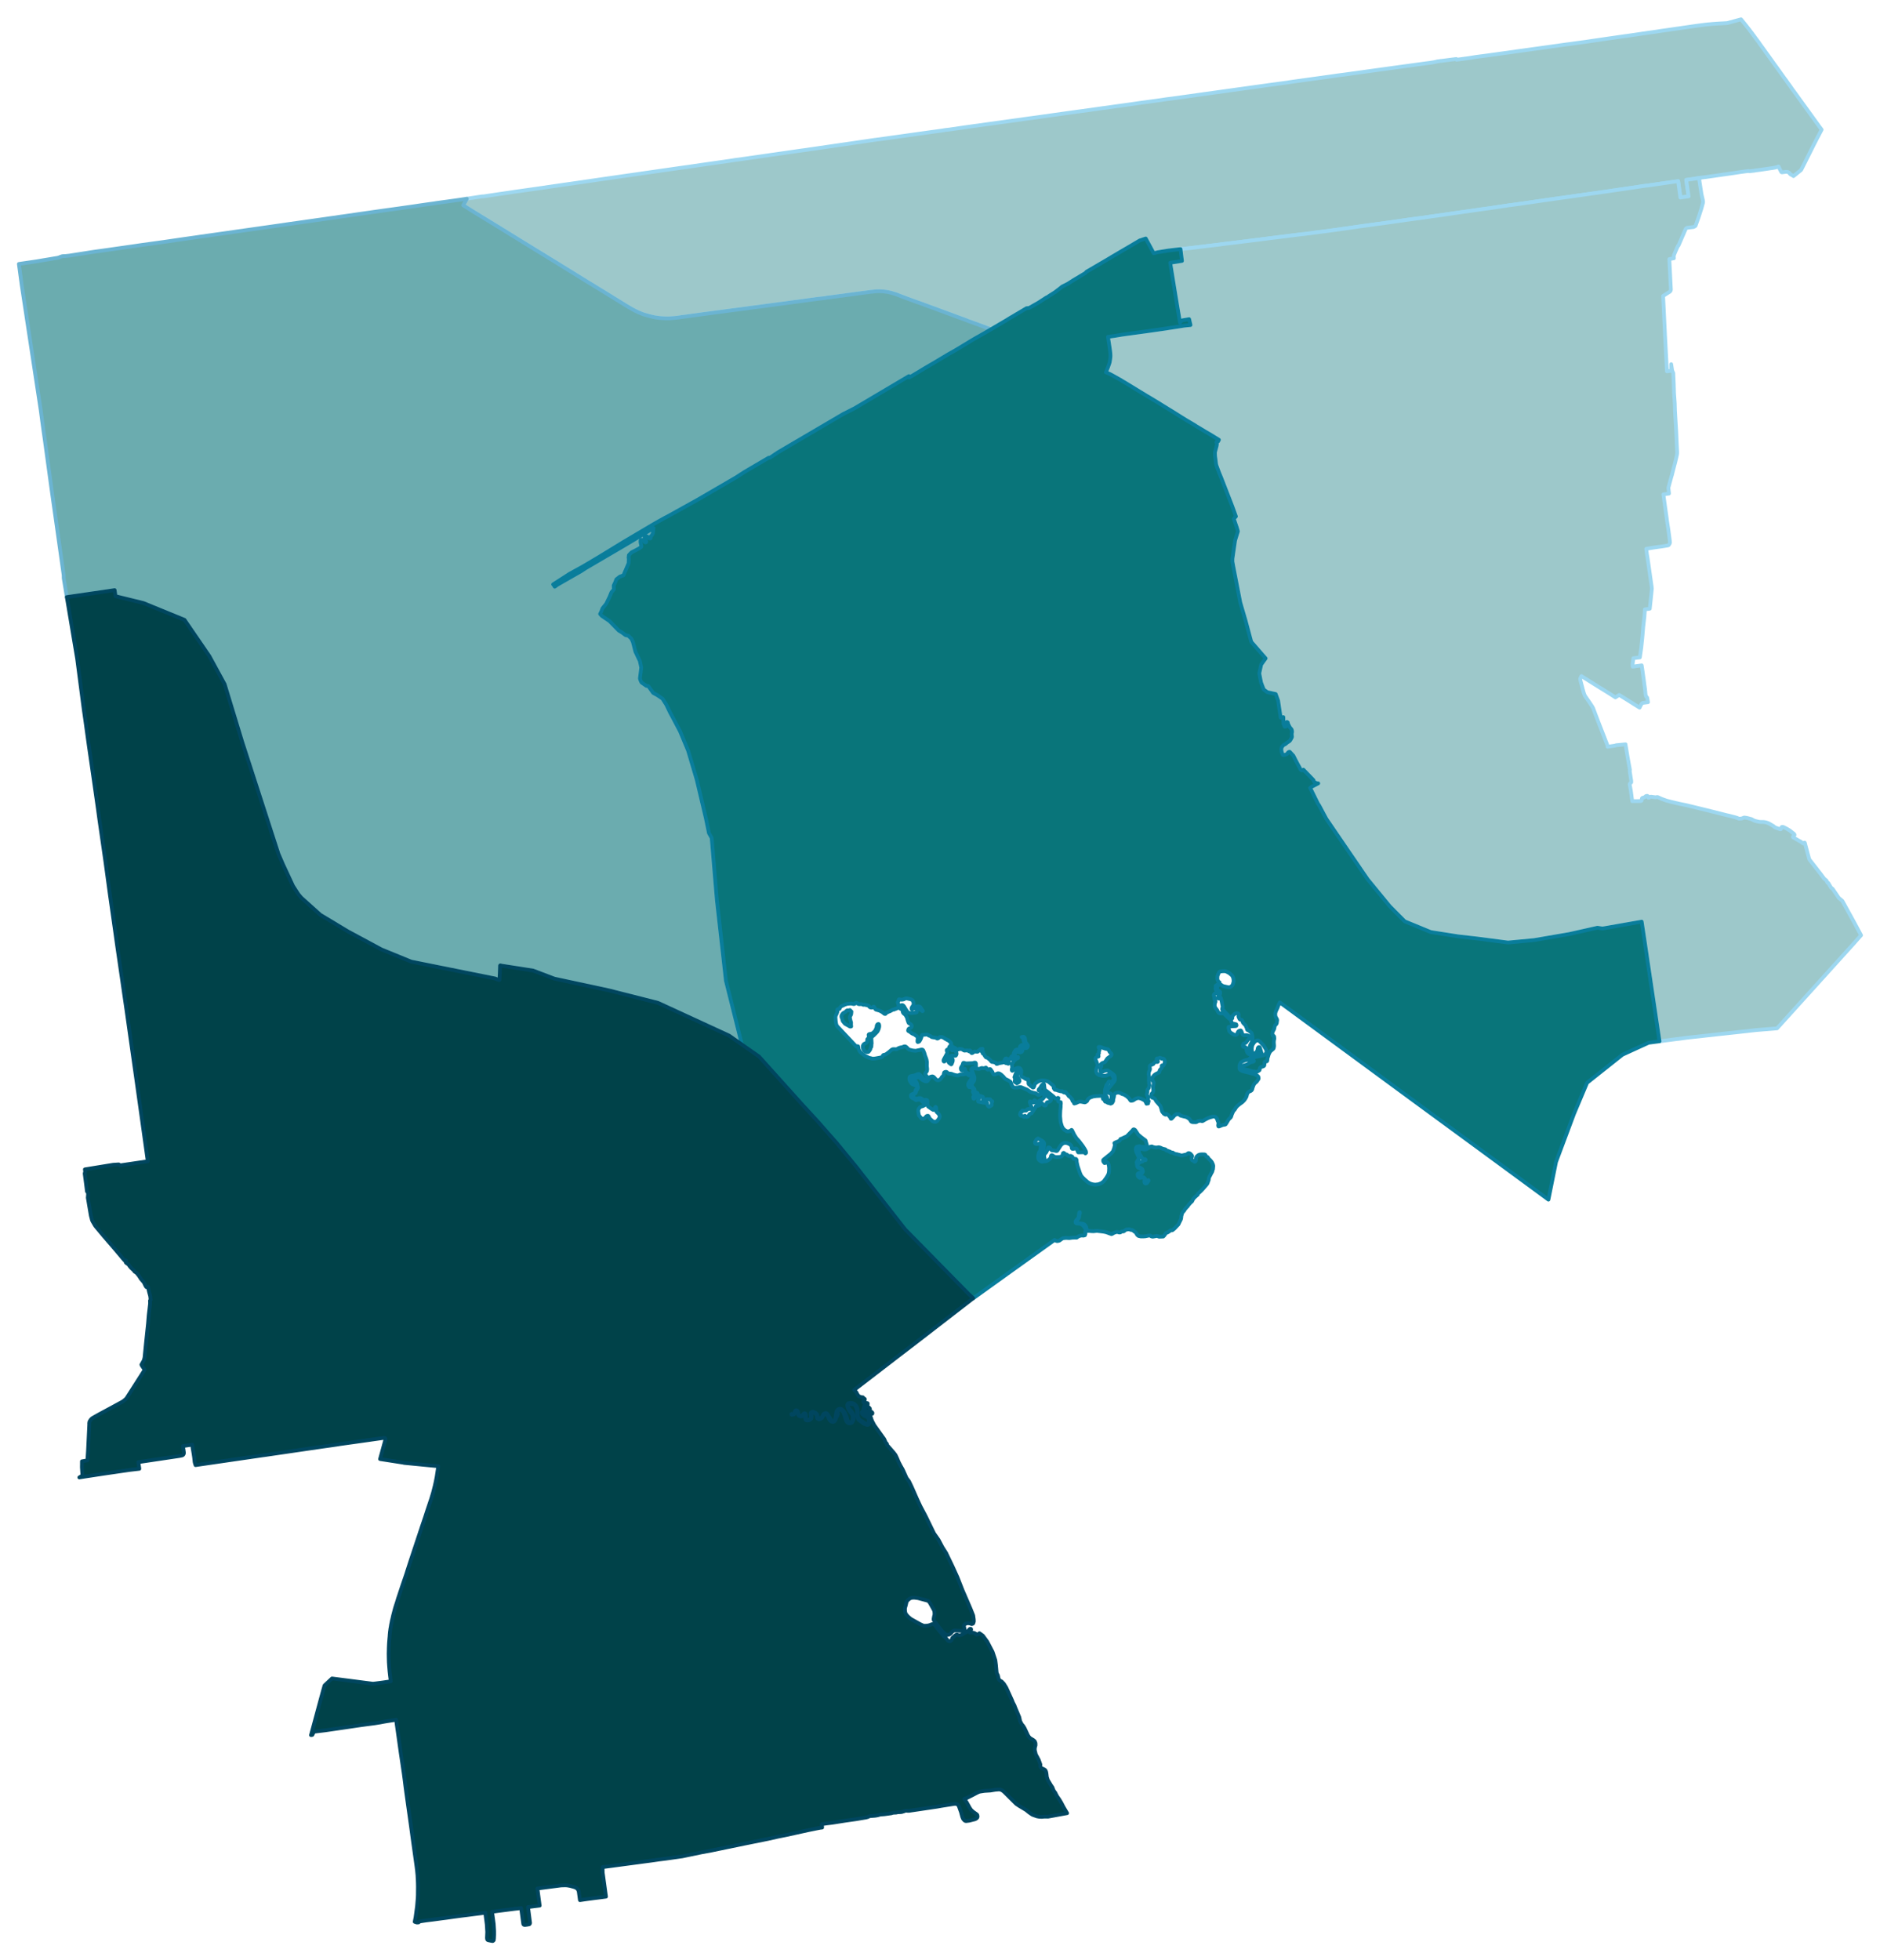 <svg width="384" height="4.17in" viewBox="0 0 2880 3004" xmlns="http://www.w3.org/2000/svg" xmlns:xlink="http://www.w3.org/1999/xlink"><path fill="#fff" d="M0 0h2880v3004H0z"/><defs><path id="a" d="M1518.1 504.67l-3.85-1.41-10.89-4.03-6.29-2.35-7.79-2.82-5.16-1.87-1.41-.47-2.34-1.04-7.42-2.72-4.69-1.69-7.14-2.63-3.1-1.22-5.25-1.87-5.35-1.98-2.54-.93-5.35-1.98-6.19-2.34-9.77-3.48-4.97-1.87-5.82-2.16-2.07-.75-13.99-4.98-8.35-3.1-8.73-3.28-2.91-1.13-2.53-1.03-4.51-1.41-3-.94-.57-.19-1.03-.28-3.57-.84-3.66-.66-3.66-.47-3.66-.28-1.41-.09-2.35-.1-3.66.1-1.69.09-2.44.28-6.29.66-8.82 1.22-13.8 1.78-17.18 2.35-4.13.56-6.66.85-8.45 1.12-1.03.19-1.41.19-4.04.37-1.69.29-2.53.56-4.6.47-4.32.47-8.45 1.12-4.32.57-9.38 1.31-10.33 1.41-5.54.66-14.64 2.06-4.88.57-3.29.47-16.15 2.15-.93.1-11.55 1.59-7.79 1.04-.75.09-1.22.09-2.07.29-4.97.65-2.82.47-28.91 3.76-8.17 1.12-6.29.85-1.69.19-5.63.75-18.49 2.44-11.27 1.59-4.69.57-7.89 1.12-7.6.94-6.76 1.04-5.54.56-4.22.28-.57.09-4.5.19-4.41-.09-3.1-.19-1.41-.09-4.51-.38-4.5-.66-1.79-.28-1.03-.19-2.06-.46-1.69-.38-1.5-.38-1.6-.37-.94-.19-1.13-.37-1.31-.29-2.07-.65-.37-.1-1.6-.47-2.34-.75-2.07-.75-2.35-.94-.18-.09-2.35-.94-2.16-1.03-2.81-1.32-4.23-2.25-1.6-.84-7.04-4.13-20.74-12.77-20.09-12.39-7.7-4.7-4.78-3-5.07-3.01L890 426l-12.11-7.51-20.93-12.95-3.29-2.07-8.16-4.97-1.32-.85-2.25-1.31-4.22-2.63-5.64-3.47-2.91-1.79-2.81-1.69-7.04-4.31-8.64-5.35-11.55-7.04-11.64-7.23-4.03-2.44-9.11-5.64-12.3-7.6-3.09-1.88-33.05-20.18-5.35-3.38-5.25-3.29-1.32-.84-4.79-2.91 1.6-2.82 1.03-1.78.66-1.03.47-1.04 1.03-1.87.75-1.6 23.57-3.57.84.1 3-.38 45.63-6.76 21.96-3.1 23.75-3.37 5.26-.85 2.81-.38 57.92-8.35 10.89-1.6 7.61-1.12 61.3-8.83 61.39-8.82 12.2-1.69 9.11-1.31 10.13-1.51 46-6.57 7.51-1.22.57-.09.56-.1 1.03-.09 7.14-.94 41.21-5.91 4.97-.75 3.47-.47 42.43-6.11 8.45-1.12 4.79-.75 2.16-.28 2.63-.38 45.71-6.66 3.38-.47 1.97-.29 44.12-6.47 2.73-.29.75-.18 1.87-.19 2.26-.28 4.5-.66 23.47-3.28 49.66-6.95 12.58-1.69 7.7-1.13 1.22-.28 7.98-.94 23.75-3.47 53.6-7.42 25.06-3.47 2.91-.38 6.01-.84 1.12-.19 9.3-1.31 12.58-1.69 23.93-3.38 24.22-3.38 33.61-4.6 7.32-1.03.66-.1 11.08-1.59 1.87-.19 17.93-2.54 12.21-1.69 12.2-1.69 12.2-1.78 31.07-4.22 9.2-1.41 8.26-1.04 23.75-3.28 20.75-2.91 68.81-9.58 35.76-4.97 27.04-3.66.75-.1 1.03-.18 6.01-.94 1.31-.19 59.8-8.26 8.36-1.22 2.81-.38 7.23-.94.85-.09 52.19-7.23 51.16-7.04 20.65-2.82 7.32-.93 5.92-.94 1.12-.19 2.16-.47 2.82-.75 2.06-.19 1.04-.09.75-.19 1.03-.19.09.1 15.59-1.98 8.16-1.03.38 1.13 19.34-2.63 10.51-1.69 18.12-2.35 31.16-4.32 10.14-1.4 1.5-.28 25.35-3.48 15.39-2.16 25.16-3.47 1.6-.28 6.85-.94 3.19-.47 4.6-.56 12.2-1.69 12.68-1.69 12.67-1.88 12.2-1.78 7.04-1.04 11.83-1.69 10.33-1.5 2.34-.28 2.16-.38 5.07-.65 14.93-2.16 5.72-.85 2.82-.47 3-.37 5.73-.85 12.2-1.69 8.83-1.4 4.22-.57 35.77-5.16 9.01-1.32 3.19-.46 12.86-1.69 1.97-.19 3.01-.38 3.66-.28 4.88-.47 5.07-.37 3.47-.19 3.29-.19 3.75-.19 6.1-.37 21.12-5.73 1.51 1.88 3 3.66 3.47 4.32 2.16 2.81 2.26 2.82 2.34 3.19 1.22 1.5 1.04 1.41 1.03 1.41 2.16 2.91 2.16 3 2.34 3.1 2.44 3.29 1.79 2.63 3.47 4.78 3 4.13 2.26 3.2 4.41 6.1 5.16 7.23 4.23 5.91 3.38 4.6 3.19 4.51 2.16 3 1.87 2.63 2.16 3 1.32 1.88 1.03 1.41 2.07 2.72 2.06 3 2.25 3.1 1.88 2.54.94 1.41 2.91 4.22 2.82 3.75 39.42 54.55 2.63 3.47-3.1 5.91-2.06 4.04-.66 1.13-.75 1.4-3.94 7.7-1.04 1.97-5.53 11.08-4.32 8.64-1.41 2.72-1.6 3.29-5.07 10.04-1.97 3.85-.56.47-11.17 9.01-.28-.37-4.23-2.35-.75-.56-.47-.76-.65-.75-1.41-1.03-1.41-.66-2.44-.09-5.63.75-.94-.09-.47-.38-.28-.56-.38-.66-.56-1.03-3.01-6.2-.75.28-.65.29-1.04.28-1.03.28-1.41.37-1.12.29-1.04.18-1.03.19-1.69.28-2.44.28-2.25.38-1.79.28-1.4.19-8.26 1.22-4.89.66-3.28.37-3.1.57-4.79.56-2.53.28-1.6-.37-12.01 1.59-1.69.28-10.52 1.6-10.13 1.41-30.51 4.41-8.45 1.03-1.03.19-1.32.19-3.38.56-3.94.66-3.57.56-5.44.75-3.38.47 3.75 25.16-12.67 1.88-1.69-12.39-1.78-12.77-46.19 6.66-3 .29-4.04.56-1.03.09-1.22.19-7.89 1.31-32.57 4.7-12.58 1.88-24.5 3.47-40.83 5.82-8.45 1.13-28.16 4.03-12.3 1.79-12.11 1.78-12.67 1.78-12.68 1.69-6.57 1.04-1.03.09-1.31.19-2.16.37-5.17.75-12.67 1.88-12.48 1.69-12.3 1.78-12.58 1.79-45.62 6.57-7.7 1.03-1.59.28-1.23.19-7.88 1.13-12.2 1.59-12.21 1.69-20.84 3.01-20.84 2.91-1.03.09-11.17 1.5-.94.19-11.26 1.5-.85.1-7.88 1.12-1.69.29-6.76.93-6.1.94-36.71 5.07-17.08 2.16-6.95 1.03h-.84l-1.32.19-7.13.94-2.54.19-40.64 5.07-12.58 1.59-11.74 1.51-24.87 3.09-12.77 1.6-15.68 1.88-4.13.47-4.22.65-36.61 4.42-6.95.84-10.42 1.13-5.25.56-9.3 1.03-5.54.66-3.84.47-1.88.28-13.8 2.25-2.35.57-1.31.28-3.01.75-.37-.56-11.92-22.06-9.11 3-43.46 25.53-4.79 2.91-22.15 12.96-3.85 2.25-6.01 3.47-1.41.85-1.69 1.97-18.58 11.08-8.17 5.26-8.92 4.5-3 2.44-7.98 6.1-8.73 5.54-1.5 1.04-1.51 1.03-1.31.47-2.44 1.59-10.05 6.48-14.17 8.07-3.85.29-10.51 6.28-5.35 3.1-4.32 2.63-2.25 1.32-2.16 1.22-6.2 3.84-2.91 1.69-3.47 2.07-6.57 3.85-1.69 1.03-1.97 1.13-7.14 4.22z" stroke-linejoin="round"/></defs><use xlink:href="#a" fill="#9dc8ca" stroke="#9dd7f0" stroke-width="5.76"/><defs><path id="b" d="M2851.74 1433.28l-12.76 14.37-116.03 128.32-23.84 1.97-8.17.66-104.76 11.55-43.37 5.63-20.84-140.15-2.63-17.75-3.85-25.44-60.07 10.52-7.7-1.22-18.49 4.13-24.6 5.54-54.07 9.29-39.9 3.75-4.31-.56-42.53-5.54-29.66-3.38-41.87-6.57-2.06-.84-22.34-9.2-15.59-6.39-13.33-13.42-9.76-9.86-29.95-36.51-3.84-4.7-31.26-45.72-31.17-45.62-1.41-2.25-10.42-19.53-1.87-2.72-11.93-24.22 2.16-1.6 10.23-5.35-.56.1-2.91-.75-2.63-1.51-.84-1.22-.28-1.5-15.49-16.05-.38.37-.56.1-.38.19-.47.37-1.5-.28-1.12-.84-1.41-3.1-2.54-4.51-3.56-6.76-3.57-7.04-2.35-2.53-2.53-2.72-.75-.66-1.22.19-.94.65-.66.66-.38.94-.65.84-1.88.85-2.35.75-.56.09-1.69-.09-.56-1.13-.94-2.34-.56-2.07-.29-2.06-.09-1.79.28-1.03.19-1.03 1.13-1.79 1.5-1.69.94-.75 1.87-.75 3.85-3.1 1.79-1.03 1.5-1.22 1.12-1.6 1.04-1.97.75-1.4.37-1.23-.18-1.31-.1-1.41-.19-1.78.47-2.07.1-1.5-.28-1.78-.1-.28-.09-.38-.66-1.31-1.03-1.04-.94-1.12-1.5-2.63-1.13-2.44-.66-.85-.18-1.97-1.22-.75-1.04.66v1.5l.47 2.72-.28.85-.47 1.22-2.16.19-.37-1.04-.75-1.69-.75-1.5.09-2.35-.28-1.59.09-3.48-.09-2.91-4.13.85-3.85-26-3.76-10.24-12.76-2.81-5.54-4.04-4.13-10.7-2.72-14.08 2.91-13.52 6.85-9.48-22.06-25.35-8.83-32.95-7.97-27.22-11.08-57.08-1.03-6.01.09-4.31 1.22-8.64 2.82-19.15 4.31-13.99-1.69-5.91-4.59-13.33 3.28-3.57-5.73-15.86-16.99-43.75-3.19-7.7-2.53-6.85-1.04-2.82-.56-1.59-.09-.28-.38-1.79-1.03-8.35-.47-3.2-.19-4.5.1-2.07 2.53-9.48.38-2.53-.1-1.5-.37-1.22-.28-.1.65-1.22 1.97-.19 1.22-2.44-.56-.37-2.82-1.79-1.78-1.03-2.44-1.5-1.31-.85-6.39-3.84-5.63-3.2-4.41-2.72-8.17-4.88-.84-.47-2.63-1.78-5.07-3.01-6.2-3.66-.84-.47-7.14-4.41-7.32-4.6-5.35-3.38-8.73-5.35-8.35-5.16-3.19-1.98-2.35-1.5-9.95-6-4.23-2.54-.93-.56-.94-.57-2.63-1.5-3.48-2.16-6.38-3.85-1.88-1.12-11.92-7.32-2.81-1.69-3.38-2.07-2.44-1.5-5.45-3.19-1.03-.66-1.78-1.13-3.2-1.78-.84-.47-1.78-1.03-1.6-.85-2.82-1.59-2.06-1.13-2.07-1.13h-.09l-1.32-.75-1.4-.65-5.26-2.35 2.35-5.73.84-1.97 1.13-3.29.56-1.5.56-1.78.38-1.41.19-1.22.28-1.5.19-1.5.18-1.32.1-1.22.19-1.41v-2.44l-.19-3.09-.38-3.57-.94-6.57-.09-.47-.09-.66-2.07-13.61 9.95-1.41 10.05-1.69.47-.09 2.44-.38 32.48-4.41 14.08-1.97 18.3-2.63 2.44-.38 2.82-.47 15.3-2.34 1.22-.19 1.03-.19 6.01-.94 4.23-.47 5.63-.56-2.07-9.01-10.23 1.78-.94.38-.94.75-.65.75-.57.75-.65.85-6.76-40.46-6.76-41.68-1.5-9.58 18.02-2.82-2.25-18.02 5.25-.56 10.42-1.13 6.95-.84 36.61-4.42 4.22-.65 4.13-.47 15.68-1.88 12.77-1.6 24.87-3.09 11.74-1.51 12.58-1.59 40.64-5.07 2.54-.19 7.13-.94 1.32-.19h.84l6.95-1.03 17.08-2.16 36.71-5.07 6.1-.94 6.76-.93 1.69-.29 7.88-1.12.85-.1 11.26-1.5.94-.19 11.17-1.5 1.03-.09 20.84-2.91 20.84-3.01 12.21-1.69 12.2-1.59 7.88-1.13 1.23-.19 1.59-.28 7.7-1.03 45.62-6.57 12.58-1.79 12.3-1.78 12.48-1.69 12.67-1.88 5.17-.75 2.16-.37 1.31-.19 1.03-.09 6.57-1.04 12.68-1.69 12.67-1.78 12.11-1.78 12.3-1.79 28.16-4.03 8.45-1.13 40.83-5.82 24.5-3.47 12.58-1.88 32.57-4.7 7.89-1.31 1.22-.19 1.03-.09 4.04-.56 3-.29 46.19-6.66 1.78 12.77 1.69 12.39 12.67-1.88-3.75-25.16 3.38-.47 5.44-.75 3.57-.56 3.94-.66 3.38-.56 1.32-.19-.94 3.38 3.38 21.87 2.06 8.92.28 1.97v1.78l-2.25 8.27-.84 2.72-3.76 11.64-4.6 12.86-.94.84-1.22.66-1.41.56-1.87.19-7.7.94-1.13.75-.84.85-11.17 25.72-.66.19-3.75 8.45-2.35 5.63-.28 1.5-.1.94.1 1.22.09 1.41-1.97.37-4.98.85.66 13.61 1.69 33.32-.37 1.41-.85 1.22-.47.47-10.23 6.48 3 61.96 2.07 39.05.75 14.55 6.57-.94v-10.04l1.13 7.41.37 2.35.75 1.78.94 1.97.38 8.45.37 8.45.19 6.76.09 2.82.1 3.75 1.13 16.06.37 12.01.94 15.96.84 13.71.85 19.05.66 13.52v2.35l-.1 1.31-.19 1.03-1.22 5.45-1.5 6.38-2.81 10.52-1.6 6.38-.75 3-.38.94-4.88 18.03.66 6 .19 1.41.09 1.41-1.13.19-1.31.19-1.31.18-4.89.76 5.17 36.89.56 4.41 2.16 14.27 2.07 15.77.18 2.44-.18.75-.47 1.22-.94 1.41-.38.47-1.03.56-8.45 1.41-12.2 1.69-12.77 2.07.56 4.03.38 2.91.09 1.04.19.93 1.13 6.95 6.01 42.15.28 3.38-.28 2.72-1.32 13.05-1.59 14.65-7.51 1.03-.29 4.88-.47 6.67-1.78 15.58-1.31 15.58-1.6 15.49-2.25 15.4-3.1.37-6.85.85-.28 2.44-.66 5.16-.19 1.5v1.79l.09 1.31.1.75 6.95-1.03 1.4-.19 5.35-.75.85 5.45.84 5.82.1.84.37 2.63 1.04 7.32.56 4.23.28 2.62.28 1.6.75 5.44.85 8.64.56 2.44.56 1.03 1.22 1.13.29.66 1.12 6.57-6.47.84-.76.1-.84.28-.56.28-.47.38-.57.56-.37.47-.38.66-.56.94-.75 1.5-1.13 2.34-1.87-1.12-3.57-2.26-2.91-1.78-2.35-1.5-8.07-5.07-12.49-7.7-5.82 3.76-9.95-6.39-21.68-13.42-20.47-12.86-.93 1.88-.19.28-.38.75-.28.94-.09.94.18 1.22 3.48 13.14 1.59 5.82.66 1.97.19.56.66 1.6.75 1.5 1.03 1.5 5.72 8.26 1.51 2.26 1.03 1.59 1.5 2.26 1.03 1.78.76 1.6 2.81 7.6 6.38 16.62 6.48 16.61 4.13 10.7.94 2.35.66 1.78.28 1.41.19 1.32 5.35-.75 3.85-.57 2.34-.37 1.51-.57 14.45-1.4v.46l.85 4.79 2.25 13.71 3.66 20.18-.28 1.97 2.25 14.65.1 2.16-.19.65-1.5 1.13-.57.94-.18.47 1.87 10.7 1.41 10.7.66 4.6 2.34-.09h5.07l5.45-.1.94-.28.37-.37.28-.57.1-1.5.37-1.5.47-.56.47-.19 1.5-.28 1.98-.85 1.22-1.31 1.03-.38 1.41-.19.47.19 1.12 2.63.66.09.66-.18v-.1l.65-.75.57-.28 1.5-.28 7.41.94 1.79-.38h1.12l6.39 2.91 7.13 2.54 6.76 1.78 13.61 3.19 10.14 2.07 8.54 2.06 21.5 5.26 12.86 3.19 19.24 4.88 2.82.57 8.82 2.25 3.85 1.13.47.18 1.6.85 1.31.28 3.66-.28 3.85-1.5 1.88.18 3.47.66 5.92 1.6 3.38 1.87 1.87.75 3.85.94 2.16.47 2.07.28 5.35.1 2.53.37 1.03.29 2.26.65 2.44 1.04 6.57 3.84 1.03.94 1.79 1.22 7.6 2.82 1.03-.09.19-.19.84-2.91.29-.28.93-.19 1.69.19 5.07 2.53 5.07 3.1 6.48 5.16.47 1.32-.09.28-2.35 2.34.09.66.28.57.76.28 6.28 3.75 5.17 2.82 2.72 2.25.75.09.56-.09.94-1.13.57.1 6.85 25.44 17.83 22.9 5.26 7.04 3.01 2.35 1.97 3.76 1.12.28 4.23 7.13 2.44 1.79 9.38 13.89 2.26 1.88 3.19 2.72 17.74 32.2 10.98 20.46z" stroke-linejoin="round"/></defs><use xlink:href="#b" fill="#9dc8ca" stroke="#9dd7f0" stroke-width="5.76"/><defs><path id="c" d="M1136.32 1600.76l-19.52-13.62-32.76-15.11-76.23-35.11-75-19.06-83.74-18.02-32.66-12.39-48.72-7.6-1.32-.38H766l-.28.38v.56l-.47 12.67-.47 8.36-.28.37-.47.1-.57-.1-4.5-1.88-.57-.28-.84-.18-128.04-25.73-4.32-1.78-41.3-16.9-51.45-27.69-42.15-25.35-29.28-26.28-4.51-5.35-8.07-12.49-15.77-33.89-6.67-15.49-2.81-8.63-52.48-162.12-27.13-89.19-23.47-43.08-38.11-55.58-62.89-25.72-42.81-10.51-1.31-9.3-15.87 2.35-57.45 8.35-4.78-28.91-.1-4.88-7.04-50.04-10.32-72.94-1.88-13.7-9.11-66.56-.75-5.54-.47-3.1-1.5-10.51-1.88-13.8-2.16-16.43-21.21-139.4-1.03-6.86-7.04-46.28-.47-3.75-.57-4.04-3.19-23.84 2.91-.47 24.03-3.48 8.08-1.4 3.94-.66 9.1-1.5 7.14-1.22 4.22-.66 2.16-.66 2.07-.84 2.81-.94 1.97-.19h1.98l7.04-.75 36.61-5.73 22.24-3.09 14.37-2.07 25.06-3.57 11.45-1.69 12.21-1.69 21.87-3 20.56-3 12.29-1.79 18.03-2.53 5.54-.85 12.67-1.78 21.21-3 24.32-3.48 13.23-1.88 48.82-6.94 12.2-1.79 23.19-3.28 36.42-5.16 5.91-.85 3.29-.47 1.41-.19 4.31-.56 9.02-1.41 3-.37 28.54-4.13 12.58-1.79 21.77-3.1 19.81-2.72 7.23-1.03 19.15-2.72 10.04-1.5 11.83-1.69 7.7-1.04 1.03-.19.94-.09 1.88-.37 25.44-3.48 4.03-.56 17.93-2.63-.75 1.6-1.03 1.87-.47 1.04-.66 1.03-1.03 1.78-1.6 2.82 4.79 2.91 1.32.84 5.25 3.29 5.35 3.38 33.05 20.18 3.09 1.88 12.3 7.6 9.11 5.64 4.03 2.44 11.64 7.23 11.55 7.04 8.64 5.35 7.04 4.31 2.81 1.69 2.91 1.79 5.64 3.47 4.22 2.63 2.25 1.31 1.32.85 8.16 4.97 3.29 2.07 20.93 12.95L890 426l12.21 7.51 5.07 3.01 4.78 3 7.7 4.7 20.09 12.39 20.74 12.77 7.04 4.13 1.6.84 4.23 2.25 2.81 1.32 2.16 1.03 2.35.94.18.09 2.35.94 2.07.75 2.34.75 1.6.47.37.1 2.07.65 1.31.29 1.13.37.94.19 1.6.37 1.5.38 1.69.38 2.06.46 1.03.19 1.79.28 4.5.66 4.51.38 1.41.09 3.1.19 4.41.09 4.5-.19.57-.09 4.22-.28 5.54-.56 6.76-1.04 7.6-.94 7.89-1.12 4.69-.57 11.27-1.59 18.49-2.44 5.63-.75 1.69-.19 6.29-.85 8.17-1.12 28.91-3.76 2.82-.47 4.97-.65 2.07-.29 1.22-.09.75-.09 7.79-1.04 11.55-1.59.93-.1 16.15-2.15 3.29-.47 4.88-.57 14.64-2.06 5.54-.66 10.33-1.41 9.38-1.31 4.32-.57 8.45-1.12 4.32-.47 4.6-.47 2.53-.56 1.69-.29 4.04-.37 1.41-.19 1.03-.19 8.45-1.12 6.66-.85 4.13-.56 17.18-2.35 13.8-1.78 8.82-1.22 6.29-.66 2.44-.28 1.69-.09 3.66-.1 2.35.1 1.41.09 3.66.28 3.66.47 3.66.66 3.57.84 1.03.28.57.19 3 .94 4.51 1.41 2.53 1.03 2.91 1.13 8.73 3.28 8.35 3.1 13.99 4.98 2.07.75 5.82 2.16 4.97 1.87 9.77 3.48 6.19 2.34 5.35 1.98 2.54.93 5.35 1.98 5.25 1.87 3.1 1.22 7.14 2.63 4.69 1.69 7.42 2.72 2.34 1.04 1.41.47 5.16 1.87 7.79 2.82 6.29 2.35 10.89 4.03 3.85 1.41-1.41.85-1.69.94-7.88 4.6-2.35 1.31-6.29 3.57-1.03.56-.85.47-.84.47-4.51 2.63-6.47 3.85-2.54 1.59-7.51 4.51-4.41 2.72-5.82 3.47-5.26 3.01-5.91 3.28-7.42 4.42-6.38 3.84-2.82 1.69-5.35 3.2-.56.37-.75.38-6.1 3.56-7.89 4.6-5.54 3.38-.75.47-8.16 4.88-4.89 2.91-1.5.76-2.63 1.5-.28-2.07-83.07 49.19-14.74 7.51-2.25 1.04-100.45 58.95-12.3 8.26-2.06.09-37.55 22.06-12.48 8.08-59.24 34.45-45.34 25.16-5.07 2.63-12.11 6.76-3 1.69-47.59 28.16-37.65 23-23.09 13.7-2.63 1.51-19.43 10.7-25.25 16.24.19.19 1.03 1.31.37.66.85 1.4 4.13-3L890 875.29l6.86-4.51 60.73-35.57 43.28-25.82-.47 2.25-.19 3.2-.19 2.06-.66 1.6-.84 1.4-1.69 2.16-.38.38-.84.19-.28.28.47.37.47.47.09.94-.28.47h-1.32l-1.12-.75-2.07-1.69-.75-.75-1.13.09-1.59.75-.47.29-.28.56.37 1.13 1.22 3 .66 1.03.09.94-.09.94-.75.47-1.13-.28-.56-.38-.94-1.41-.94-.93-.84-.38-.85-.38-1.4-.09-.76.28-.18.47-.29.85.1 2.34.75 3.76.56 1.59-.09 1.13-.56.66-3.1 2.16-5.07 2.72-6.2 3.1-.84.75-3.38 3.57-.47 4.03.38 1.13-.29 7.32-7.98 18.49-5.53 1.98-5.35 4.22-2.07 5.44-.66 1.22-1.31 2.82.19 5.07v.94l-.29.37-2.25 2.63-.66.75-.46.57-2.54 6.29-.56 1.31-1.32 2.63-3.66 7.51-3.47 4.22-2.16 2.73-1.6 4.31-2.06 4.23 2.63 2.91 11.64 7.88 14.27 14.56 2.44 1.5 2.44 1.41 5.63 4.22 4.22.84 4.7 4.6.84 1.79 1.41 3 3.94 15.12 6.76 14.17 2.16 10.05-2.06 16.99 1.31 3.75 1.13 2.16 7.51 5.26 2.91.28 7.51 10.51 6.29 3.38 5.91 4.04 2.06 1.41 5.92 9.29 5.63 11.74 1.22 2.34.94 1.6 13.14 24.88 12.39 29.66 12.77 43 .19.65.65 2.44 13.52 57.17 3.1 14.84 1.69 8.35 4.22 7.42 7.98 95.19 13.61 121.47.19 1.88 24.5 98.1z" stroke-linejoin="round"/></defs><use xlink:href="#c" fill="#6bacaf" stroke="#6bb4d2" stroke-width="5.76"/><defs><path id="d" d="M1490.88 1989.59l-7.04-6.67-92.84-94.44-4.04-4.03-48.81-62.43-18.59-23.84-7.7-9.86-29.94-36.42-29.66-33.71-23.57-25.62-50.88-56.61-15.2-16.9-26.29-18.3-24.5-98.1-.19-1.88-13.61-121.47-7.98-95.19-4.22-7.42-1.69-8.35-3.1-14.84-13.52-57.17-.65-2.44-.19-.65-12.77-43-12.39-29.66-13.14-24.88-.94-1.6-1.22-2.34-5.63-11.74-5.92-9.29-2.06-1.41-5.91-4.04-6.29-3.38-7.51-10.51-2.91-.28-7.51-5.26-1.13-2.16-1.31-3.75 2.06-16.99-2.16-10.05-6.76-14.17-3.94-15.12-1.41-3-.84-1.79-4.7-4.6-4.22-.84-5.63-4.22-2.44-1.41-2.44-1.5-14.27-14.56-11.64-7.88-2.63-2.91 2.06-4.23 1.6-4.31 2.16-2.73 3.47-4.22 3.66-7.51 1.32-2.63.56-1.31 2.54-6.29.46-.57.66-.75 2.25-2.63.29-.37v-.94l-.19-5.07 1.31-2.82.66-1.22 2.07-5.44 5.35-4.22 5.53-1.98 7.98-18.49.29-7.32-.38-1.13.47-4.03 3.38-3.57.84-.75 6.2-3.1 5.07-2.72 3.1-2.16.56-.66.09-1.13-.56-1.59-.75-3.76-.1-2.34.29-.85.18-.47.76-.28 1.4.09.85.38.84.38.94.93.94 1.41.56.38 1.13.28.75-.47.09-.94-.09-.94-.66-1.03-1.22-3-.37-1.13.28-.56.47-.29 1.59-.75 1.13-.09.75.75 2.07 1.69 1.12.75h1.32l.28-.47-.09-.94-.47-.47-.47-.37.28-.28.84-.19.38-.38 1.69-2.16.84-1.4.66-1.6.19-2.06.19-3.2.47-2.25-43.28 25.82-60.73 35.57-6.86 4.51-36.42 20.84-4.13 3-.85-1.4-.37-.66-1.03-1.31-.19-.19 25.25-16.24 19.43-10.7 2.63-1.51 23.09-13.7 37.65-23 47.59-28.16 3-1.69 12.11-6.76 5.07-2.63 45.34-25.16 59.24-34.45 12.48-8.08 37.55-22.06 2.06-.09 12.3-8.26 100.45-58.95 2.25-1.04 14.74-7.51 83.07-49.19.28 2.07 2.63-1.5 1.5-.76 4.89-2.91 8.16-4.88.75-.47 5.54-3.38 7.89-4.6 6.1-3.56.75-.38.56-.37 5.35-3.2 2.82-1.69 6.38-3.84 7.42-4.42 5.91-3.28 5.26-3.01 5.82-3.47 4.41-2.72 7.51-4.51 2.54-1.59 6.47-3.85 4.51-2.63.84-.47.85-.47 1.03-.56 6.29-3.57 2.35-1.31 7.88-4.6 1.69-.94 1.41-.85 7.14-4.22 1.97-1.13 1.69-1.03 6.57-3.85 3.47-2.07 2.91-1.69 6.2-3.84 2.16-1.22 2.25-1.32 4.32-2.63 5.35-3.1 10.51-6.28 3.85-.29 14.17-8.07 10.05-6.48 2.44-1.59 1.31-.47 1.51-1.03 1.5-1.04 8.73-5.54 7.98-6.1 3-2.44 8.92-4.5 8.17-5.26 18.58-11.08 1.69-1.97 1.41-.85 6.01-3.47 3.85-2.25 22.15-12.96 4.79-2.91 43.46-25.53 9.11-3 11.92 22.06.37.56 3.01-.75 1.31-.28 2.35-.57 13.8-2.25 1.88-.28 3.84-.47 5.54-.66 9.3-1.03 2.25 18.02-18.02 2.82 1.5 9.58 6.76 41.68 6.76 40.46.65-.85.57-.75.65-.75.94-.75.94-.38 10.23-1.78 2.07 9.01-5.63.56-4.23.47-6.01.94-1.03.19-1.22.19-15.3 2.34-2.82.47-2.44.38-18.3 2.63-14.08 1.97-32.48 4.41-2.44.38-.47.09-10.05 1.69-9.95 1.41 2.07 13.61.09.66.09.47.94 6.57.38 3.57.19 3.09v2.44l-.19 1.41-.1 1.22-.18 1.32-.19 1.5-.28 1.5-.19 1.22-.38 1.41-.56 1.78-.56 1.5-1.13 3.29-.84 1.97-2.35 5.73 5.26 2.35 1.4.65 1.32.75h.09l2.07 1.13 2.06 1.13 2.82 1.59 1.6.85 1.78 1.03.84.47 3.2 1.78 1.78 1.13 1.03.66 5.45 3.19 2.44 1.5 3.38 2.07 2.81 1.69 11.92 7.32 1.88 1.12 6.38 3.85 3.48 2.16 2.63 1.5.94.57.93.56 4.23 2.54 9.95 6 2.35 1.5 3.19 1.98 8.35 5.16 8.73 5.35 5.35 3.38 7.32 4.6 7.14 4.41.84.47 6.2 3.66 5.07 3.01 2.63 1.78.84.47 8.17 4.88 4.41 2.72 5.63 3.2 6.39 3.84 1.31.85 2.44 1.5 1.78 1.03 2.82 1.79.56.37-1.22 2.44-1.97.19-.65 1.22.28.1.37 1.22.1 1.5-.38 2.53-2.53 9.48-.1 2.07.19 4.5.47 3.2 1.03 8.35.38 1.79.09.28.56 1.59 1.04 2.82 2.53 6.85 3.19 7.7 16.99 43.75 5.73 15.86-3.28 3.57 4.59 13.33 1.69 5.91-4.31 13.99-2.82 19.15-1.22 8.64-.09 4.31 1.03 6.01 11.08 57.08 7.97 27.22 8.83 32.95 22.06 25.35-6.85 9.48-2.91 13.52 2.72 14.08 4.13 10.7 5.54 4.04 12.76 2.81 3.76 10.24 3.85 26 4.13-.85.09 2.91-.09 3.48.28 1.59-.09 2.35.75 1.5.75 1.69.37 1.04 2.16-.19.47-1.22.28-.85-.47-2.72v-1.5l1.04-.66 1.22.75.18 1.97.66.85 1.13 2.44 1.5 2.63.94 1.12 1.03 1.04.66 1.31.09.38.1.28.28 1.78-.1 1.5-.47 2.07.19 1.78.1 1.41.18 1.31-.37 1.23-.75 1.4-1.04 1.97-1.12 1.6-1.5 1.22-1.79 1.03-3.85 3.1-1.87.75-.94.75-1.5 1.69-1.13 1.79-.19 1.03-.28 1.03.09 1.79.29 2.06.56 2.07.94 2.34.56 1.13 1.69.09.56-.09 2.35-.75 1.88-.85.65-.84.38-.94.66-.66.94-.65 1.22-.19.75.66 2.53 2.72 2.35 2.53 3.57 7.04 3.56 6.76 2.54 4.51 1.41 3.1 1.12.84 1.5.28.47-.37.38-.19.56-.1.38-.37 15.49 16.05.28 1.5.84 1.22 2.63 1.51 2.91.75.56-.1-10.23 5.35-2.16 1.6 11.93 24.22 1.87 2.72 10.42 19.53 1.41 2.25 31.17 45.62 31.26 45.72 3.84 4.7 29.95 36.51 9.76 9.86 13.33 13.42 15.59 6.39 22.34 9.2 2.06.84 41.87 6.57 29.66 3.38 42.53 5.54 4.31.56 39.9-3.75 54.07-9.29 24.6-5.54 18.49-4.13 7.7 1.22 60.07-10.52 3.85 25.44 2.63 17.75 20.84 140.15-16.61 2.16-40.09 18.31-51.35 40.74-2.91 2.25-20.08 47.6-27.6 73.87-11.64 57.74-4.13-3.1-99.23-72.85-105.13-77.07-101.57-74.63-87.4-64.21-14.27-10.42-2.16 4.51-1.31 3.66-2.63 5.44-.75 3.01-.09 1.31.18 2.72.47 1.6.75 1.5.85 1.32.47 1.12.19 1.13-.66 4.6-.94 1.69-1.31 1.03-.75 1.41-.85 4.32-.66 1.5-1.87 3.38-.29 3.66.57 1.97.65.28.66.1.75.94.28 2.81-.09 1.41-.47 1.78-.19 3.19.29 3.76.09 1.97-.56 2.91-.47.94-4.6 4.04-1.6 2.53-1.03 2.54-1.22 4.13-.57 1.59-.09 2.35-.28 1.22-.28.66-.47.37-.56.1-.85-.19-1.31.37-.75.94v2.26l-.29 2.72-.37.65-1.32.85-3.09.84-1.32.76-.66.75-.09 1.12-.37 1.97-.47.57-1.04.75-2.72 1.5-.47.09h-1.03l-2.44-.65-1.88.19-5.82-1.88-7.42-1.69-3.19-.38-.94-.28-.56-1.03-.28-1.41.28-.66.75-.84 1.79-.85 1.97-.65 1.41-.29 2.72-.84 1.41-.75 2.72-1.97 1.5-.75 3-.57 1.69-.75.29-.56-.19-.75-.66-.47-.94-.1-.66-.46-.37-.85v-.56l.66-1.04.65-.65 2.07-.94 13.23-2.72 2.73-.94 1.5-1.97.56-.75.66-1.69-.09-1.98-.57-1.78-1.59-2.72-2.26-3.57-1.12-1.41-1.32-1.03-2.72-3.1-2.25-1.78-.94-.28-1.13-.1-1.31.47-1.5.66-1.22 1.13-1.51 1.69-1.87 3.09-.57 1.79-.47 2.81-.09 1.32.38 4.22-.1.85-.56 1.12-.66.38-1.41.19-1.22-.57-.47-.56-.65-1.6-.1-.75v-.94l2.26-7.69.46-1.13 1.6-2.82.94-2.15.47-1.6.28-1.88v-2.53l-.38-3.01-.93-3.09-.29-.85-1.78-1.41-1.13-1.41-1.03-.56-2.25-1.03-.66-1.03-.28-1.69-.47-1.13-.75-1.22-.28-1.13-.38-.94-.37-.56-1.41-.94-1.5-1.88-.57-.47-.47-.75-.56-1.97-1.03-1.69-.75-.28-1.41-.19-.56-.18-.66-.76-1.6-3.37-.09-.85.19-.94v-1.88l-.28-1.03-.47-.47-1.13-.47-1.13-.09-.94.19-2.06.94-3.85 3.66-.09.84.47 1.32-.29 1.12-.75.19-1.12-.09-1.22-.66-2.63-2.91-.85-1.6-3.09-3.38-1.41-1.22-1.88-2.44-1.13-.09-.94-.47-.37-.66v-1.12l.09-1.13.57-.66.28-.84-1.97-10.33-1.04-3.75-.84-1.13-.56.09-.94 1.69-.57.19-.93-.19-.57-.47-.19-.65.1-.75.37-.66.94-.94 1.13-1.41.66-1.31.37-1.51.1-1.5-.29-.94-.47-.65-3.09-2.16-.85-1.32-.19-1.12.38-2.07.66-1.59 1.69-1.79 1.4-.65.85-.1.75.28 3.1 2.16 5.16 1.22 4.23.85 1.12-.1.75-.28 1.79-1.12 1.69-1.6.75-1.6.94-3.38.18-1.69-.09-1.59-.28-2.16-.66-2.16-1.03-1.97-.56-.75-3.76-3.19-2.82-1.6-2.72-1.31-2.35-.29-3.19.1-3.56.56-.94.56-.85 1.32-1.31 3.28-.56 1.32-.29 4.22.38 2.07.75 1.78 1.03 1.13 1.22.84-.09 1.04-.47.47-.94.56-4.32 3.19.1 1.31-.28 3.1.75 2.54.28.47.65.47 2.82 1.59.38.47v.66l-.47.84-.85.38-4.13.09-1.12.28-.47.66-.47.85-.1.93.1 1.13.47 1.13.37 1.59-.09 1.04.37 2.53.66.38.47.75.19.84-.19 1.04-.85 1.59-.18 3.57v1.41l.65 1.31.76 1.31 2.34 3.01 1.22 2.53.85 1.32 1.78 1.03.66.19h5.25l.57.19 8.82 8.44 2.35 1.6-.1 1.03.57 2.07 1.12 1.97 1.04.47h1.59l3.38.84.57 1.51-.47 1.03-1.13.28-5.82.28-4.04.66-.65.56.09 1.5.84 4.23.57 1.03 1.88 1.97 1.97 1.22 3.19 1.88 2.06.19 1.41-.47.85-.47.56-.56.66-2.63 1.03-1.41 1.22-.75 1.69-.56.66.09.94 1.22.56 1.5.47 1.6.56 1.41 1.6 1.22 1.31.47 2.72-.19 2.44.19 1.98 1.12 1.69 1.88.18.75-.28.85-2.44 1.59-.84.85-2.35 3.47-1.32 1.13-2.72.84-.94 1.13-.47 1.41v1.22l.47 1.12 1.04.47h2.06l1.13.94.47.85 1.03 5.06.75 1.6 1.32 1.6 1.12.84 1.13.28 2.16.19 1.78-.47 5.07-1.88 1.13-.75.37-.56 1.03-2.07.57-1.69.19-1.87.65-1.13.75-.75.57-.09 1.03.28.66 1.5 2.16 7.32-.29.56-.84.47-2.25.38-2.73-.19-3.56 1.13-5.17 3-4.13 4.04-.75.56-4.97 1.22-2.07.66-2.91 1.41-1.31.65-1.13 1.23-1.22 2.72-.37 1.31v4.32l.28 1.5.75.85 3 1.78 19.71 5.07 2.35 1.41 1.22.75.85.75.65.84.19.57.28 1.78-.09.66-.28.66-2.72 3.94-2.16 1.78-1.04 1.13-1.22 1.78-1.69 4.41-.56 2.26-.66 1.31-.75.85-.84.56-1.97.75-1.97 1.41-.94 1.22-.66 1.31-.94 3.76-.94 1.88-2.06 3.28-1.88 2.07-1.69 1.59-4.04 2.91-3.09 2.54-1.23 1.22-1.97 2.44-.65 1.41-.94 1.31-1.41 1.32-1.88 3.84-1.22 3.1-.37 1.5-.75 1.51-.57.75-.75.56-1.13 1.13-1.12 1.31-2.44 4.23-1.79 2.72-.47.37-.93.29-1.04.09-2.63.56-4.78 1.97-.94.19-.47-.28-.28-1.22.09-1.03.38-2.63-.38-1.79-.75-1.5-1.22-3.47-1.03-1.5-1.32-1.22-.94-.47-.93-.1h-1.79l-5.07 1.32-3.66 1.5-3.66 1.97-3.19 1.88-.85.28h-.75l-1.22-.47h-1.5l-2.25.28-1.79.66-.75.66-1.12.47-1.22.09-3.85-.09-1.5-.29-1.32-.84-1.12-1.97-1.32-1.69-1.31-1.03-3.1-1.88-1.6-.47-2.34-.47-5.54-1.5-.47-.47-.75-1.03-1.69-.76-.85.29-.56-.1-.75-.28-.75.09-.66.29-.56.56-2.07 1.22-1.31 1.78-.85.75-.47.66-1.69 1.69-.65.28-.57-.09-.28-.47-.09-.75-.56-.94-.85-.94-.84-1.13-1.13-1.22-3-1.97h-.57l-.56.94-.28.19-.47-.09-2.16-1.32-2.44-3.1-.56-1.31-.85-3.47-1.31-3.76-1.04-1.41-5.35-6.1-1.22-2.25-1.5-1.97-.84-.47-.85-.38-1.03-.09-.75-.38-.66-.37-.47-.94-.37-1.69v-1.5l.37-1.04 1.69-1.87 1.03-1.6.19-2.53-.37-3.1v-2.16l.84-4.51.09-1.41-.28-1.03-2.06-3.75-.28-1.04-.1-.84.19-.56 2.63-3.67 1.22-1.22.75-.56 2.06-1.22 4.13-1.97.47-.94.1-1.31.56-1.41 2.72-3.1.19-.84-.09-1.32v-1.31l.47-.47.75.28 1.22-.09 1.03-1.6.85-1.69.46-2.07-.18-1.5-.38-1.69-.66-1.12-.93-.85-1.04-.28-.75.28-.84.1-1.04-.85-.84-.47-.84-.28-.66.19-.66.56-3.1.47-.56.47-.19.56.1.47 1.4 1.5.47.75.29.47-.19.76-.47.28-.75.09-.47-.09-2.07.09-.56.09-1.03.66-1.22 1.69-.38.66-.75.37-3.57 1.41-.94.94-.37 1.6.47 3.28-.19 1.13-1.31 2.91-.66 3.85.37 1.59.29 2.82v2.63l-.19 3.28.37 1.98-.18 1.97.37 1.69.28.94-.37 1.59-.66 3.01-.94 1.03-1.03 1.22-.19.66.1 1.87v1.04l-.66 2.06-.28 1.6.09 1.03 1.78 3.29.1 1.03-.19 1.12v1.41l.38 1.32.65 1.12-.19.75-.09.66-.28.66-.28.56v1.03l-.66-.09-1.78.47-1.04-2.25-.93-1.79-1.79-1.5-4.22-2.16-3.29-.94h-2.25l-3.19 1.13-3.85 2.44-2.25.47h-1.22l-.76-.66-1.97-3-3.47-3.19-4.32-2.63-2.81-.75-2.26-1.32-2.06-.75-2.07-.19-1.78.29-1.69.47-1.03.65-.66.85-.75 1.69-.1 1.5-.28 1.78-.94 3.19v2.45l-.75 1.4-.84 1.6-.94.56-1.22.47-.38.1-.65-.38-.57-.19-.93-.19-1.23-.28-.56-.18-.75-.29-.09-.84.18-1.03.57-.75.47-.47.84-.29 1.41-.18 1.88.37.56-.09.47-.28.09-5.73v-.19l-.28-2.25-.37-1.22-.75-1.03-1.98-.47-2.44-1.32-.65-1.31-.28-1.32 1.03-2.15 9.85-12.21.66-1.69.19-1.97-.09-2.35-.47-1.87-.57-1.41-1.41-1.5-5.35-3.85-3.19-1.97-2.63.09-2.06.47-2.54 1.13-.75.56-1.59.56-.57.1-.65-.76-.47-2.72.09-2.06 1.6-3.66-.1-1.41-.65-1.22.09-.57.38-.56 1.59-1.22 3.47-1.22.76-.56.65-.85 2.35-3.66.94-1.13 5.26-3.84.65-1.22.19-.76-.19-.75-.37-.75-1.6-1.41-.84-1.03-.47-.75-.47-1.22-.85-1.22-.94-.75-4.22-1.03-6.95-2.35-1.22-.28-1.5.09-.28.38.09.56 1.04 1.6.28 1.12-.1 1.6-.75 1.41-.19.65.1 2.16-.19.85-1.78 1.12v.57l.47.75.47.28.56.75-.09.85-1.69.37-1.04.38-.65.37-1.04 1.04-.28.46.1 1.51.28 1.03 1.97 4.88.84 3-.18 1.98-1.6 3.38-.47 1.87.19 3.38.84 1.97 1.04 1.13 2.44 1.69 5.25 1.22 3.57-.19 2.53-.37 3.76-1.69 1.6-.28 1.03-.1 1.12.28.76.47.56.66.75 1.78 1.22 1.69.28 1.69-.09 1.41-.38 1.22-.56.75-.94.94-2.06.75-.47.28-1.04.1-1.22-.85-.65.1-1.88 3.19-1.69 2.06-1.69 5.73-.47 1.31-.28 3.76.19 2.44.37 1.22.47 1.13.38.56 1.78 3 .19.85.09 1.31-.28 1.32-.38 1.31-.37 1.32-.85.56h-.75l-.37-.28-.47-.57-.1-.84v-.47l.19-.56.19-.66v-.19l-.09-.28-.29-.09-2.16.09-.56-.37-.28-1.04.28-.84.94-.85.38-.47-.1-.37-.37-.47-.29-.47-5.16-.38-5.82.29-5.35.75-1.22.56-3 1.03-1.32.85-1.03.84-1.13 1.32-.84 1.97-.66.75-1.78 1.22-.94.37h-.75l-5.45-1.03h-1.97l-1.5.19-4.13 1.97-2.63.66-.28-.19-.28-1.5-.19-.19-.28-.47-1.13-1.03-.56-.66-.28-.66v-1.31l-.94-.84-.28-.66-.47-.66-1.32-1.22-.28-.56-.84-.66-1.13-.47-.66-.94-1.12-1.78-.75-.94-1.32-.85v-.46l-1.22-1.51-.66-.18-.28.37-.18.38-.38.18-.84-.09-1.13-.56-.94-.66-.47-.56-.75-.19-1.6.19-5.25-1.41-.75-.38-.57-.56-.75-.09-.94.28-.75-.19-.47-.28-1.41-2.16-.18-.66.37-1.78-.47-.75-.75-.47-.56-.75-.19-.57-.84-.37-5.26-4.32-1.22-.75-4.13-1.22-1.22-.19-3.38-.19-1.6.19-3.09.94-1.79.84-3.66 2.54-.75.94-.56 1.03-.57 2.07-1.03 2.25-.75.28-.56-.09-1.79-1.51-1.59-.93-.38-.66-.66-.75-1.4-.94-.47-.56-.28-1.41v-.57l.18-.46.1-.85-1.04-2.25v-.47l.38-.75v-.38l-.19-.28-2.53-.09-1.22-.29-1.88-1.31-4.41-2.35-.38-.56-.47-2.25.1-2.07.28-1.41v-2.34l-.28-1.51-1.41-2.25-.56-.47-1.04-.47-1.22-.09-1.41.19-.93.18-1.79 1.32-1.31.19-2.82 2.06-.47.47-.47.19-.47-.38-.28-.56-.09-1.03v-.57l.56-1.12.1-2.54-.47-3.56.18-.76.38-.93.47-.47.75-.66 1.5-2.72 1.03-.94.85-.47.66-.85 1.87-1.22 1.6-.65.19-.38.09-.56-.19-.85h-.28l-.75 1.13-.56.28h-.47l-1.41-.47-1.31-.28-.19-1.41.28-.84-.38-1.69v-.85l.57-.75.47-.37.47-1.79.84-1.12.47-.38 1.13-.38.47.1 1.5 1.31 1.12.47 1.41.19 2.07-.84.56-.38.47-.94.38-1.03.18-1.6-.18-.65-.57-.66-.19-1.03.1-1.04.56-1.12h.47l2.07 1.69 1.22.75 1.12.28 1.13-.19.75-.28 1.03-1.13.38-.65.28-1.13-.09-.85-.28-.65-2.07-2.82-.75-.75-.56-.84-.29-1.6v-1.22l-.56-3.1-.56-1.13-1.32-1.22-3.09.47 1.5.75.75.76.28.75.38 3.56 4.22 7.42.28.75-.37.94-.47.09-.47-.09-2.73-2.44-.84-.56-.94-.1-1.88.47-2.44 2.44.85 3.29-.85.84-.65-.37-1.69.47-1.97.09-2.16.75-1.13 1.5-1.78 3.29-.38 3.57.09 3.66-.65 1.59-.47.85-.57.19-.28-.19-.28-1.32.28-3.09v-.47l-.28-.1-.47.1-.56.47-.94 2.34-.56.47-.38.19-.84.38-1.22 2.25-.19 2.06-.1.57.29 1.59v.47l-.29.47-.28.19-.47.09-.47-.18-.56-.47-2.35-.29-.75-.28-.75-.65-.37-.85-.1-.56.19-.85.66-.56.84-.38 1.32.19.28-.28.47-.38.09-.37v-.94l-.28-.66-.47-.47-.56-.28-1.41.28-.94 1.69-1.13 2.91-.56.94-.47.28-1.59.29-1.22.47-.76-.1-4.03.94-1.5.66-1.41.18-1.22-1.87h-.66l-.94-.38-.94-.47-1.41-.37-1.5.09-.84-.28-.66-.66-2.16-2.72-.56-.47-1.13-.56-.65-1.04-.76-.56-2.81-.84-1.5-1.88-1.51-2.54-.84-1.03-1.03-.37-.38-.85.19-.37.56-.57.1-.65-.1-.29-.37-.09-.66.19-.66-.1-.37-.28-.66-1.12v-.57l.19-.37 1.5-1.13.28-.84-.19-.29-.94.29-.37-.1-1.22.1-.66.37-1.12 1.41-1.88 1.03-.57 1.03-.37.29-.75.18-3.85-.28-.75.19-.75.38-1.69 1.4-.57.19-.93.19-.66-.47-.56-1.03v-.94l-.1-.47-.37-.47-1.04-.75-.47.19-.09.56-.66.75-.47-.28-.28-.28-.75-.66-1.78-.28-1.13.19h-1.22l-1.13.09h-.75l-3.66-2.16-1.12-.28-.66.19-1.6-.38h-.65l-1.13.85-.94.28-1.03-.1-3.29-2.44-.84-.37-2.07-.66-.84-.47-.19-.28-.38-.94-1.78-1.5-.37-.47v-.56l.65-1.41-.28-.85-1.5-1.87-1.13-.85-.94-.84-.65-.85-.57-.19h-.75l-.65-.28-1.13-.94-.75-.37-.66-.1-.56-.56-1.5-.94-1.88-1.03-1.69-.56-2.25.09-1.32.47-1.03 1.03-1.22.66-.56.19h-.57l-.47-.19-.47-.56-1.12-.47-5.92-.94-1.03-.57-1.69-1.31-.66-.28-1.03-.1-.56-.18-1.22-1.13-1.6-.47-4.69.47-2.35.09-.47.47-.66 1.88-.18 1.13-1.22 3.19-1.04 1.88-1.03 1.59-.84.47-1.41.38-.47-.47v-2.35l.28-1.22v-2.82l-.56-1.22-1.04-1.12-1.5-.85-1.31-1.31-2.72-1.03-1.98-1.04-3.56-2.72-1.41-.56-.47-.47-.09-.66.18-.94.47-1.12.66-.75 2.82-1.23.75-.56.65-1.5v-1.13l-.75-1.41-1.31-1.12-2.07-1.13-.46-.47-.38-.56-.56-1.5-.94-2.91-.75-3.1-2.54-4.51-2.16-1.59-1.31-1.5-.38-.85-.28-1.69-.75-1.78-.84-1.22-2.16-.66-.38-.47-.28-1.13.19-1.12.28-1.04.56-.84.85-.56 1.5-.47 1.41.37.75.57.84.93 3.29 5.54 2.53 3.57 1.04.75 1.4.38 3.85.09 5.45-.47.75-.09.84-.38.38-.37.09-2.07-.28-.84v-1.04l.75-.65.85-.38 1.22-.09 3.66 1.5.84.56.66.75.19.19.75.56.56-.28v-.65l-.84-.85-1.13-1.69-1.78-2.91-1.22-.66-1.41-.37-1.5-.1-2.91.94-1.32.94-1.78 1.6-2.44 1.22-.75-.28-.19-1.04.47-1.59 1.97-2.82.84-2.16v-1.03l-.37-1.97-.66-1.69-.65-1.32-2.35-1.4-6.48-1.51h-1.69l-1.22.57-1.78.94-2.07.37-1.97.1-1.59-.38-1.69-.09-.57 1.03v.94l-.47 1.03-.65 1.03-.19.75 1.03 2.91.09 1.22.76 1.88-.94 1.6-.94.75-.38.09-.56.38-.85.56-.75.28-1.5.19-.75.75-.84.28h-1.32l-2.16 1.04-2.72 1.5-1.88.66-2.91 1.4-.94.38-.75.75-.37.85-.85.18-1.03-.28-.84-.84-2.54-1.88-1.78-1.03-2.35-1.13-5.26-1.5-.94-.75-1.97-3.66-.47-.19-.56.09-.94.94-.56.28-.94.19-1.5-.09-1.41-.47-2.16-2.26-1.22-.56-4.51-1.03-2.53.09-1.5-.84-1.03-.19-.94-.09-1.6.18-1.97-.18-.94-.47-1.41-1.32-.94-.19-.84.1-.85.56-.28.56-.65.47-1.51.29-2.53-.57-1.03-.19h-1.79l-4.5.38-3.48 1.13-3.09 1.5-2.07.84-1.03.75-1.32 1.32-.46 1.59-.66.85-.94.19-1.41.18-.47.19-.47.66v1.13l.19 1.12v1.13l-.66 1.78-1.87 4.13-.38 1.97.47 6.11.28 2.06.56 2.82.85 2.34 29.94 31.83.57-.57.94-.18.75.09.47.28.18.47.76 4.13.75 1.69 1.69 2.63 2.25 1.78 4.69 3.67 1.41.84 5.16 2.35 2.44.47 2.07.75h2.72l2.25-.28 8.92-1.69 1.41-.75 1.78-2.73.94-.37 2.26-.47 1.4-.75 3.95-2.91 4.41-3.76 1.41-.66 1.22-.18 3.28.09h.94l1.22-.19 1.88-1.12.47-.28 1.41-.57 1.97-.56 2.72-.47 2.07-.94 1.78-.28 1.13.47 1.12.84 1.22 1.13 1.13 1.41 1.88 1.22 5.16 1.31 4.69.47 6.39-1.31 1.87-.47 1.51-.1.93.29.76.65 1.87 4.51 1.22 4.32.85 1.97 1.22 3.57.47 2.72.19 1.59-.1 3.29-.09 1.78.09 1.22.19 1.41.28 2.91-.37 2.63-.57 1.03-.84 1.22-1.22 1.22-.1 1.13.47 1.13 2.26 2.81.28.85.28 1.88-.1.93-.75 1.32-1.03.37h-.84l-1.69-.56-1.32-1.22-5.54-6.48-1.5-1.12-2.06.28-2.54 1.22-3.1.94-4.6.84-1.5.85-.47.75-.28.94-.19 1.12.47 2.82.57 1.22 1.97 3.29.84.84 1.5.94 1.98.66 1.22.56 1.97.66 1.31.84.47.66.28.75-.28 1.31-2.63 3.2-1.12 4.41-1.79.94-2.16.84-1.4.66-.38.47-.47 1.03.38 1.97.37.66.66.66.84.56 2.73 1.13 2.44 1.87.84.19.56.09.94-.46.47-.47h.94l1.79.28 2.25-.57.56.1.66.66.56 2.15.38.57 3.56 2.72.38 1.13v1.22l-1.03.84-1.97.94-2.91.85-1.32.65-1.97 2.44-.75 1.88-.09 1.6.18 1.87.94 4.98 3.38 4.13 1.69.75 1.5.1.66-.1 1.41-.75.94-.84 1.5-1.69.75-.66.75-.28 1.41-.1.94 1.04.84 1.97.75 1.12 1.51 1.51 3.37 2.91 1.04.37 1.97.38 1.59-.19 1.69-1.03 1.69-1.97 1.13-1.6 1.03-1.88.19-.66v-1.69l-.56-1.59-.57-.94-.93-1.22-2.54-2.44-.75-1.32.19-2.34-.19-2.26-.19-.93-.37-.66-.57-.19-.56.85-.19.93-.75 1.88-.47.47-.56.38-.85.09-3.09-1.88-4.51-3.19-.66-.66-.56-3-.09-1.6.09-2.91-.19-1.03-.56-.66-1.03-.46-1.04-.19-1.31.37-.94 1.22-.37 1.32-.66.37-.56-.65-.19-1.04-.47-1.5-.47-.84-1.97-1.41-1.69-.47h-.85l-1.31.19-.85.47-1.4.28-.66.37-.66.1h-.56l-.57-.38-1.03-1.03-3.94-1.97-.47-1.13v-.56l1.03-1.13 3.38-1.97.75-.56.57-.66.28-.75.47-2.07.28-.75.94-1.12 1.12-2.07.38-1.03-.09-.75-1.51-6.01-.84-1.69-.47-.85-.66-.56-.47-.19-5.07.57h-.75l-.84-.28-.66-.76-.19-1.03.19-1.12.38-.94.84-.66 1.32-.38 5.35-.47 1.4-.28 1.69-.56 1.13-.19 1.03.1 3.01 2.34 1.59 1.41 1.69 1.13 2.82 1.22 2.16.19.84-.1 1.04-.84 1.59-2.26 1.13-2.34.94-1.22 2.44-.75 1.12-.1.57.1 1.59.93 3.66 4.04 1.04.56 1.69.29 1.69-.38 1.31-.66 1.31-1.31 1.69-2.63 1.98-1.97.56-.85.47-2.72.47-1.41.94-.65 1.59-.38 1.13.19 2.72 2.35.94.28h2.35l1.59.28 2.72 1.03 3.01.94 2.53.38 1.97.09 2.63-1.22.75-.28 2.35.09 5.82-.84 1.31.09 1.51.38 2.06 1.87 4.98.75.47.47-.1.94-2.53 4.32-2.44 3.57-1.22 2.25-.28 1.41.09 1.59.94 2.16.56.38.56.19 1.6-.19.84.38 1.69 1.22 1.22.65.47.57.19.56v.66l-.84 2.34-.1.75.19.76.85 1.59.18.94 1.04 1.69.18.66-.09 1.03-.38.66-1.4.37-.1.57.1.75.47 1.59.47.19.65-.28 2.07-2.25.37-.19 1.22.19 2.26.75.84.56.28.66v.47l-.19.47-1.03 1.68-.09.85.28 1.31.19.19.84.1 3.57.84 1.97.19 1.41.47 2.25.19.94-.1 1.03-.28 1.13.19.47.28.19.47-.1 1.5.19 1.13.56 1.12 1.13 1.32.47.28h.47l1.5-.66 1.88-1.31.66-.66-.29-1.5.1-1.6.09-.56.94-1.6-.19-.56-1.41-.19-.65-.47-.75-1.4-.1-.66-.28-.19-1.78.09-1.88-.37-1.5.09-1.97.47-1.6.57-1.97.18-.19-.09-.47-1.13.19-1.12.47-1.22v-.57l-.28-.47-.38-.28-2.91-1.03-1.5-.28-1.69-.85-.75-.09-.66-.38-.28-.94v-1.03l-.28-.94-.56-.65-.66-.19-.94-.1-.94-.56-.94-1.03-.18-.56-.38-2.73-.47-.94-3.47-4.22-.38-.85-.09-.65.19-.75 3.66-6.01.28-.94.28-3.29-.09-.93-1.51-4.6-1.78-4.79-.19-1.13v-.84l.57-1.88.37-.38 1.5-.28 3.01.57 2.34.28 1.51.18 1.97-.09 2.81-1.13 1.04-.09 2.44.38 1.5-.19 1.41-.66.84-.09.66.65.75 1.6.47.47.75.38 1.41-.19.84-.47.66-.19h.85l.46.28 2.82 4.04 1.03 2.44.75 1.13 1.13.47 1.5-.29 1.88-.65 1.88-.94h1.41l1.03.19 2.53 1.5 3.57 3.28 2.25 2.73 1.41 1.22 2.35 1.03 1.5.75 3.1 1.97.94 1.03 1.03 3.38 1.03 2.07 1.22 1.5 1.22 1.03 1.79.28 3.56-.09 1.5-.28 1.6-.38h2.82l9.1 3.76 4.98 3.38 4.5 1.41 3.95.84 2.72 2.07 1.5.65h.94l1.03-.94 1.97-.93 1.32-.19.84.09.85.28 1.87 1.41.57.85.19.75-.38 1.22-2.91 3.47-5.73 3.01-.56.46-1.31 2.45-.47.37-1.41-.19-1.6-3.19-.65-.66-.47-.37-.57.09v2.63l-.28.66-.84.19-.94-.57-2.25-.28-1.13-.56-.66-.38h-.47l-.37.85.18.94 3.29 9.48-.38.37-3.66-.28-2.53.56-.75.47-1.5 1.6-3.85.38-.75-.1-.38-.28-.66-.09-.56.18-.19 1.13-.37.75-.47.19-.66-.09-.75.75-.38.84-.65 2.16.65 1.5.47.57.85.09h.75l1.03.28 1.03.75.85.66.56.19.38-.28.28-.57v-.66l.38-.28.37-.09.85.47.46.75.85.56h1.22l1.5-.75.38-.75.56-.56.94-1.88.94-.84.94-.38 1.12-.19.66-.47.28-.75 2.44-3.38.28-.75 1.6-1.78.66-1.04.47-1.78.47-1.03.47-.47 1.03-.19h2.34l1.13-.47.75-.75 1.6-2.16.66-.66.56-.28.84.19 2.26 2.54 1.12 1.03 1.13.28.84-.09.47-.29.66-1.31.75-2.35.47-.84 1.03-.47 1.41-.19 2.25-1.13 1.32-1.5.19-.84-.29-1.03-1.31-1.41-1.41-.85-4.88-4.13-1.69-1.78-2.35-1.88-2.72-1.69-1.03-.37-2.35-.47-.75-.57-.19-.37.1-.85.28-.65 2.06-2.26 1.98-3.47 1.69-1.78 1.03-.66.66-.1.56.76.66 5.44.28 1.78.37.94.66.66 3.19 2.35 9.58 7.69 1.78 2.35.75.38.75.09 2.16-.66 1.13-.37.66.28-.47 3.28.09 1.69 2.25 1.23 1.69.18.19 2.16-.28 2.44v2.63l-.28 3.1-.28 2.35-.19 4.6-.1 4.31.75 8.27.76 3.09 1.31 4.13 1.31 2.54 2.63 2.91 3.85 2.16 3.66-.1 3.29-2.16.84.85 3.19 6.57 3.38 5.35 3.85 4.23 5.73 7.51 3.28 5.07.66 1.31 1.03 1.88.29 2.44-1.04.84-1.31-1.22-1.22-.47-8.54.1-1.04-2.16-.47-1.69-.56-1.22-1.03-.85-1.6.1-3.19.47-1.22-.1-.66-.75-.18-1.88-.66-2.06-1.6-1.79-2.44-1.31-2.63-1.03-1.87-.19-1.22-.19-2.16.57-2.73 1.69-1.78 2.15-4.88 7.61-.94.56-1.31-.09-2.82-.75-3.47-.29-1.13-1.03-1.31-2.16-1.13-.94-1.22-.28-.85.28v1.32l-.84 2.06-1.03 1.88-.94 1.97-1.41 1.41-1.22 1.78-.84 2.35 1.03 4.88-.57 1.6-1.22.66-.84.18-2.54-.56-1.22-1.03-.56-1.97.38-1.69 1.78-2.54 1.5-2.72.94-2.63.75-3.1.75-8.91-.09-1.79-.66-1.5-1.78-1.78-1.6-.85-5.25-3-2.54 1.69-1.41 2.72-.28.19-.47.75.19 1.97.84 1.03 2.54.19 3.94-.85h.94l.66.29.19.84-.29 1.97-.75 7.89-.28.84-1.03.66-.85 1.5-1.03 4.23-.19 2.44.28 2.25.47 1.5 1.04 1.22 1.03.85 1.6 1.12 1.97.38 5.82-.85 2.53-.93 2.44-1.88 1.97-2.16.75-3.47.38-.47.66-.29.94.29 2.81 1.97 2.44.65h3.57l3.57-.37 2.06-.94 1.32-2.16.47-2.44.84-.56 1.03.37 1.04 1.6 3 .66 1.6 1.5 1.31.66 1.6.09 1.59-.19 2.16 1.13.94 1.88 1.41 1.59 1.69-.19 1.69.29.94 1.4.18 3.38 1.41 6.29 3.66 10.8 1.5 3.38 1.51 1.97.75.94 3.38 3.28 4.6 4.04 3.66 2.16 4.03 1.22 3.76.47 4.97-.56 4.23-1.6 3.85-2.72 4.31-5.92 2.35-3.94 1.03-2.72.47-2.82.19-4.6-.19-2.81-.47-2.54-.75-2.44-1.4-1.41-1.32-.94-.94.47-.75 1.32-1.22.18-.94-1.22-.94-1.31-.18-1.97.93-1.03.1-.1 3.57-2.91 7.13-5.72 3.38-3.85 1.78-5.07.47-1.97.57-1.32-.29-2.72-.47-1.5 1.6-.94 4.22-1.69 2.07-.94 1.03-1.69.47-.94 3.47-1.22 1.04-.66 5.07-2.25 8.26-8.45 1.5-1.87 1.13-.38 1.87.94 4.88 7.32 4.79 4.04 6.29 4.69 1.13 3.85.94 2.91-.29 1.69-.56.28-.84.75-.38.57-6.66-.38-2.63-.84-3.1.65-1.22.47-1.03 1.79-.28 1.97.93 4.22 2.35 5.16.56 1.41.57.94.37.94v1.78l-1.31 1.51-1.32 2.15-.75 1.51.66 5.44.19.94.75 1.31.75.76 4.32 1.87.94.94.84 1.6.19.75-.09 1.59-.66.76-.56.37-3.48.09-1.22.57-.94.84-.18.57.09 1.69.28 1.22.47.84.66.75 1.31 1.03.57.19 1.5-.09 1.41-.38h1.22l.93.19.85.47.56.47.38.37.37.76.1.65-.38 3.48.19 1.03.47.94.84.65h.94l1.5-.65 1.88-2.82.38-.37.09-.57-.19-.65-.28-.1-1.22.66-2.06 2.25h-.38l-.37-.09-.47-.66.18-2.44-.18-.94-.76-1.5-1.68-1.6-1.13-.37-3.85.66-.94-.1-.47-.19-.56-.47-1.22-1.5-.47-1.03v-.94l.09-.66.47-.56.75-.38 1.88-.18.75.18h.85l.65-.18 1.13-1.13.75-1.78v-.57l-.47-2.34-.47-.85-.47-.66-1.97-1.31-1.97-.84-.94-.19-.66-.38-.65-1.03-.28-1.6.28-1.4.47-.75.65-.76.75-.65 2.16-1.51 1.69-.28 1.51-.56.75-.94.47-.47 1.03-.37h1.41l.84-.19.19-.85-.85-.65-1.31-.1-2.16-.37-1.5-1.79-1.69-3.19-1.13-1.22-.84-2.25-.75-1.41-.38-1.22.38-1.31v-1.51l.56-.56.56-.66 1.13-.09 1.13-.19 4.5 1.03 1.97-.09 1.41-.37 1.88-.94 2.35-1.6 1.31-1.03.56-.19.85-.09 1.22-.38.66.09 1.5.85 4.03.75h1.22l1.32-.19 2.35-.28 2.44.66 2.34 1.12.94.47 3.85.85.66.28.56.56.28.66.75.56 2.35.47 1.03.57.57.56h.47l.56-.19.47.28.94 1.13.65.09.66-.09 1.6.19.75.28.56.66.56.37 1.79.57.56.28.85.19.84.09.75.09 2.16.66 1.41.28 1.03.38.94.28.66.28.94.09 1.12-.28 1.5-.19 1.69-.56 2.07-.19 1.5-.75 2.07-1.5.47-.19h.93l.76.28 1.31.76 1.41 1.5.56.75.66.84v1.22l-.19.75-.66 1.51.1 1.31.37 1.5.75.75 1.69.47.47.47.75.85.85.28.37-.38.38-.09.37-.19.29-.37.18-1.13.1-.56.37-.94-.28-.85.28-1.5.47-1.41.66-.94 2.53-1.97 2.07-.75 3.19-.28 1.79.09h1.78l1.13.29.56.56 1.22 2.25.37.38 1.88.75 1.97 2.91 1.69 1.41.28.37 1.6 1.79 1.13 1.59 1.4 3.1.47 1.88v1.69l-.28 1.87v1.51l-.37.56-.75 3-.66 1.51-.85 1.31-1.31 2.72-1.78 3.19-.47 1.22-.66 3.95-.66 1.31-.75 2.54-.94 1.78-6.94 8.07-1.04.94-.75 1.03-1.12.85-1.13 1.22-2.35 1.97-.37.38-.47.94-.1.75-3.94 3.47-2.81 2.91-1.98 4.04-1.4 1.12-1.41 1.41-2.91 3.29-.94 1.69-1.5 1.31-.75 1.03-1.6 1.69-.66.94-.75 1.5-2.16 2.44-.65.94-.75 1.41-.29 1.69-.56 1.69-.38 3.76-.46 1.69-2.45 4.88-1.22 2.72-6 6.38-3.38 2.73-.75.09-1.79-.09-1.41.93-.75.76-2.16 1.31-.46.28-1.88.75-.85.57-2.25 3.28-.84.94-.85.75-6.01.28-1.03-.28-1.88-.84-.75-.1-5.54 1.03-1.03.1-1.97-.47-1.5-.94-.75-.38-1.41.1-5.45 1.13-2.53.18h-4.69l-3.38-.75-1.79-1.5-2.34-3.85-1.32-.94-.47-.19-2.16-1.78-1.87-.84-2.26-.29-1.5-.56-1.03-.28-2.07.38-1.31-.1-3.1 1.69-.47.66-.75.47-.75.19-2.72.18-1.41 1.13-.75.28-.85.1-1.4-.19-1.13-.47-1.32-.19-1.03.09-3.66 1.22-1.22.66-1.13.75-1.03.47-.84.1-.38-.38-1.88-.47-2.62-1.03-3.29-1.13-3.29-.66-5.82-.75-2.06-.18-1.41-.29h-1.88l-4.41.47h-.84l-2.35-.09-4.04-.38-1.97.19-.66-.94-1.12-3.19-.28-1.5-.19-.66-.38-.84-1.5-2.16-.47-.56-1.88-1.04-4.5-.84-6.2-.47-.28-.19-.47-.94.19-.84.75-1.32 3.1-3.66.66-1.5.56-3.94.56-1.79.28-1.87-.18-.66-.47.09-.57 1.32-.37 4.13-.47 2.25-.66 1.6-2.44 2.53-.56.66-.94 1.88v.75l.09.65.66 1.04.66.37 4.78.28 3.48 1.32 2.72 2.34 1.31 1.98 1.22.93.76 1.69-.19 2.35-.47 1.22-.38 1.41.38 1.97.09.66-.75 1.12.1.76-1.51.46-.94.19-2.53-.19-1.88.29-1.78.47-1.78.84-2.07 1.6-1.13.09-.84-.09-4.41.09-5.17.66-4.88-.28-4.78.47-2.45 1.4-1.68 1.32-1.6 1.03-1.97.47-1.32.19-1.87-.57-2.07-1.12-67.77 48.53-56.89 40.84z" stroke-linejoin="round"/></defs><use xlink:href="#d" fill="#09757a" stroke="#097d9b" stroke-width="5.76"/><defs><path id="e" d="M1557.81 1660.27l-.75-.56.56-1.6-.09-.09-.28-3.94-1.04-1.22-1.22-.66-.65-.66-.29-.75.57-1.5.47-1.03.28-1.32.75-1.03v-.66l.28-.65.19-.47.37-1.22.57-1.04.56-1.87.94-1.13 1.13.38.28.84.28.28.09.38v.56l.1 2.16-.47.19-1.5 2.91-.29.75.1 2.16.28 1.31.84 1.22.85 1.5.38.66.46.47.1 1.03.19 1.13-.29.56-1.12 1.51-.66.18-.75.66-1.22.56z" stroke-linejoin="round"/></defs><use xlink:href="#e" fill="#09757a" stroke="#097d9b" stroke-width="5.76"/><defs><path id="f" d="M1557.06 1657.18l-.66.84-.84.47-.57-.09-.28-.19-.19-1.03.19-1.6.28-.66.29-.94.65-.65.47-.1.19.28.09.38.47 1.78.1 1.04-.19.47z" stroke-linejoin="round"/></defs><use xlink:href="#f" fill="#09757a" stroke="#097d9b" stroke-width="5.76"/><defs><path id="g" d="M1494.92 1629.48l.18.94.1 5.35-.47.66-1.04.19-2.72-.19-.94.28-1.12.56-.66.94-.19.57v.84l1.22 3.1.19.66-.28.65-1.32.57-1.97.47-1.22.18-1.59-.28-.57-.19-3.66-2.62-.37-.66-.1-.66.19-1.88-.19-.65-.47-.47-.18.09h-.38l-.37.28-1.41 2.16-.75.28-1.13-.09-.66-.38-.56-.65-.28-.75-.28-1.6.47-1.5 1.97-3.19.47-.94.56-2.35.38-.37.46-.1.94.1 1.13.46 1.13.38h1.59l9.11-.38 2.53-.75 1.69.1.57.84z" stroke-linejoin="round"/></defs><use xlink:href="#g" fill="#09757a" stroke="#097d9b" stroke-width="5.76"/><defs><path id="h" d="M1459.53 1625.91l-.29 1.23-1.5 3.66-.47.37-.84-.28-.57-.94-1.59-.75-.47-.37-.38-.57-.28-.84v-.57l.19-.18.47-1.04 2.16-1.4.94-.85.28-.47.19-.19.75-.18.84.09.57 1.13v2.15z" stroke-linejoin="round"/></defs><use xlink:href="#h" fill="#09757a" stroke="#097d9b" stroke-width="5.76"/><defs><path id="i" d="M1465.16 1615.96l-.28.66-.57 1.03-.65.29-.94.09-2.91-.19h-1.6l-1.78.38-3.01 1.69-1.22.94-1.12 1.12-2.35 3.01-1.22 1.31-.66.47-.56.09-.47-.18-.28-.47-.19-.57.19-1.31.75-1.6 4.13-7.51.47-1.22.28-1.22-.09-.84-.66-1.22-.09-1.41.47-.56.37-.19 1.22-.19.75-.47 1.13-3.38.28-.66.94-.18.19.09.75.28.75.85.47.94.19 2.72.18.66.66.56 1.03-.1 1.32-.37h.94l.75.37.28.38.56.56 1.6 2.54.19 1.22v1.03l-.19.56z" stroke-linejoin="round"/></defs><use xlink:href="#i" fill="#09757a" stroke="#097d9b" stroke-width="5.76"/><defs><path id="j" d="M1330.54 1611.83l-.84.47-2.16.1-2.06-.94-1.6-1.22-1.5-2.44-.57-2.35v-2.82l.57-1.12.56-.94.94-.85 2.82-1.4.84-.47.47-.57.38-.84.09-3.01.19-.93 1.69-1.51.37-1.5.28-1.22-.37-1.88v-.75l.37-.56.47-.28 3.1-.57 1.6-.56 1.69-1.22 2.91-3.1 1.78-4.13.47-2.25v-1.03l.94-1.88.56-.47 1.03-.28.57.09.47.75.28 1.41v1.69l-.47 2.35-.85 2.44-1.31 2.63-2.06 2.25-3.76 3.76-2.63 2.15-.47.66-.47 2.07.38 7.41-.38 2.35.1 1.5-.38.75.19.75-.75.75-.28.76-.38 1.12v.57l-1.03 1.97-1.79 2.34z" stroke-linejoin="round"/></defs><use xlink:href="#j" fill="#09757a" stroke="#097d9b" stroke-width="5.76"/><defs><path id="k" d="M1303.51 1549.59l.75.66-.37 3.66-.38 1.22-1.41 2.73-.28.93v.76l1.03 4.69.85 2.82-.1 3.19.29 2.72-.66.28-1.41-.09-1.13-.75-6.29-3.48-2.91-3.47-.56-.85-.56-1.78-.19-.94-.28-1.12-.85-1.88-.09-.66-.09-1.03.18-1.03 1.13-1.88 1.41-1.69 1.31-.75 1.03-.47 1.41-.85.66-.84.84-.75 1.04-.57h3l1.03-.47.75.76.85.93z" stroke-linejoin="round"/></defs><use xlink:href="#k" fill="#09757a" stroke="#097d9b" stroke-width="5.76"/><defs><path id="l" d="M756.14 2972.55l-.09.75-.66.75-.85.57-1.4-.1-5.54-1.12-1.03-.47-.38-.38-.38-1.03-.18-1.69.37-9.11-.65-11.17-2.35-18.3-7.79 1.03-7.51.94-10.89 1.41-10.52 1.31-10.6 1.41-12.02 1.69-10.79 1.41-10.33 1.4-10.7 1.32-7.98 1.22-1.97.47-1.03 1.22-2.73.19-3.28-1.13.56-3 .66-3.29.28-1.88.28-2.06 1.32-9.77.47-3.56.28-2.91.18-2.44.66-7.89.1-2.63.09-1.5v-2.91l.09-8.64v-1.69l-.09-5.16-.19-4.69-.28-4.51-.09-2.53-.38-3.85-.19-1.97-.18-1.88-.29-2.25-.37-3.01-.75-5.44-5.54-39.71-1.41-10.52-1.13-8.26-1.4-10.04-2.35-16.62-3.29-23.65-1.03-7.7-1.41-11.27-1.5-11.26-.75-4.88-1.6-10.99-2.15-14.45-2.92-20.84-3.19-22.63-.94-7.32-1.69.28-4.78.75-4.79.75-4.79.76-4.79.84-2.34.47-.94.19-8.73 1.41-14.27 1.87-6.95.94-24.87 3.66-29.67 4.32-13.23 1.6-3.94.56-.66.75-1.97 4.04-1.13.28-.94.09 14.55-53.79 4.04-14.74 2.16-7.6 11.45-10.7 62.71 8.07 4.22-.47 11.45-1.5 11.64-1.69-1.12-8.92-.75-6.76-.57-6.85-.47-6.85-.18-6.85-.1-6.86.19-6.85v-.66l.28-6.29.19-3.19.47-5.63.28-2.82.28-3.94.19-1.6.09-1.5.19-1.03.1-.94.28-1.97.18-1.5.29-1.32.28-1.59.47-3.01.56-2.53.66-3.57.75-2.91 1.12-5.07 1.13-4.32 1.6-6.1.94-3.1 1.03-3.19.84-2.53 1.04-3.38 1.12-3.76 1.41-4.13 1.6-4.88 3-9.01 5.91-17.27 1.32-4.04.56-1.88 5.73-17.65 15.39-46.28.28-.75.57-1.88 5.63-16.61 3.38-10.42 5.82-17.37 2.72-8.92.66-2.53.56-2.16 1.69-6.67 1.5-6.75 1.32-6.76 1.03-6.76 1.03-6.86v-.56l.28-2.25-2.72-.19-49.47-4.79-1.31-.37-35.58-5.54 8.26-30.14v-.84l-.47-.85-.47-.37-.56-.28h-.66l-32.38 4.6-36.14 5.07-3.85.65-12.96 1.88-7.51 1.03-45.71 6.67-45.53 6.66-1.69.19-53.51 7.79-49.66 7.23-1.12-3.38-.38-1.87-.19-2.16-.18-1.22-.1-1.32-.37-3-.66-4.41-1.32-7.7-.84-6.29-9.95 1.5-4.22.66.56 3.56.84 5.92v1.5l-.09.75-.47.94-.56.75-.75.56-.75.38-4.04.84-63.08 9.39 1.03 6.86.19 1.12.28 2.25-14.55 1.69-38.77 5.64-30.89 4.69-7.79 1.22 4.79-2.91-.84-12.39.09-7.79v-1.6l1.31-.19 7.04-1.31.94-14.55 1.97-41.02-.09-.66.19-1.97.37-1.32 1.41-2.34 1.69-1.88 1.6-1.22 4.32-2.44 5.35-3.01 7.51-4.03 12.01-6.48 12.21-6.67 3.37-1.78 3.01-1.97 3.47-3 .75-.94 22.44-35.11 4.5-7.14.76-1.31-4.23-6.2-.75-1.59 3.57-6.29.84-2.91.47-2.26 1.97-20.08 3.29-31.27 1.03-12.76 2.07-17.65v-3.29l-.1-1.31.1-.56.56-.57.28-.56-.56-5.26-.47-1.87-.94-3.38-.75-3.01-.85-4.03-.47-2.26-.84.47-1.31.1-.29-.1-1.03-1.5-.47-.85-2.25-4.78-.66-.85-3.94-4.5-1.78-2.91-1.6-2.35-2.82-3.47-.75-.76-2.81-1.78-.94-1.5-1.04-1.03-3.47-3.29-1.97-2.35-1.69-2.53-.66-.66-1.78-1.03-1.31-1.03-.76-.94-.18-1.03.09-.66.66-1.03-2.63-.38-16.24-19.24-15.49-17.93-11.45-13.71-1.69-2.16-2.07-3.57-1.97-3.38-.84-2.25-.66-2.72-.94-3.57-4.6-27.13.38-4.97-.1-2.26-.28-1.03-1.31-1.5-.75-6.2-2.73-21.21.57-2.16.19-.94-.47-3.29 43.27-7.04 8.64-.56.84.56.75.57.66.18h.94l1.78-.28 39.52-5.82-9.1-65.24-8.55-60.83-7.51-52.85-7.41-52.39-4.23-29-3.37-23.28-7.14-49.01-1.78-12.86-8.83-62.14-7.13-52.39-9.39-65.24-1.97-14.64-7.42-51.92-6.57-45.43-5.63-40.65-1.97-13.61-10.23-78.48-12.11-72.28-.85-5.17-2.91-17.18 57.45-8.35 15.87-2.35 1.31 9.3 42.81 10.51 62.89 25.72 38.11 55.58 23.47 43.08 27.13 89.19 52.48 162.12 2.81 8.63 6.67 15.49 15.77 33.89 8.07 12.49 4.51 5.35 29.28 26.28 42.15 25.35 51.45 27.69 41.3 16.9 4.32 1.78 128.04 25.73.84.18.57.28 4.5 1.88.57.1.47-.1.28-.37.47-8.36.47-12.67v-.56l.28-.38h.37l1.32.38 48.72 7.6 32.66 12.39 83.74 18.02 75 19.06 76.23 35.11 32.76 15.11 19.52 13.62 26.29 18.3 15.2 16.9 50.88 56.61 23.57 25.62 29.66 33.71 29.94 36.42 7.7 9.86 18.59 23.84 48.81 62.43 4.04 4.03 92.84 94.44 7.04 6.67-91.53 70.68-9.38 7.14-81.48 62.61 2.15 2.35 1.6 1.97.47 1.41 2.72 4.04 4.51 1.59h1.78l.47.38.56 1.03.66.56.47.1.84.47.1.75-.28.75-1.13 1.03-.66.75-.18.85.18.84.47.57.75.65 1.13.1 1.13-.66.47.38-.1.75-.47.47-.37.18-.47.38-.57 1.13-.93 2.25-.47 1.88-.85 4.6-.28.65-.38.28-1.4 1.32-.19.47v.94l.28 1.03.47 1.03 2.53 2.16 3.95 1.97 2.16 1.41.47.56.65 1.51.19 2.53.28 2.07-.28 1.22-.47.75-.84.47-.66.28-3.1-.66-2.35-1.31-2.06-1.69-4.04-2.16-1.22-.94-.75-1.22-.94-2.72-.28-1.79-.28-3.85.09-2.53-.28-2.35-.56-2.91-.66-1.88-1.03-1.87-2.16-2.35-2.44-1.41-1.97-.47-2.91-.09-2.44.56-.85.66-.56 1.22-.19 1.31.19 1.69.84 2.73 1.13 2.25 3.1 4.32 2.44 3.85.56 1.69.1 1.97-.29 3.1-.18 1.12-.85 1.6-.84 1.12-1.51.47h-1.59l-1.13-.65-.84-1.04-1.13-2.06-.47-2.35-1.69-4.79-1.22-3-1.22-2.07-1.12-1.59-2.35-2.07-1.69-1.03h-1.69l-1.69.28-1.5.94-.94 1.13-.94 1.69-.47 1.78-1.13 7.61-.75 3-.94 1.5-.65.66-.85.37-2.06-.09-1.32-1.41-5.82-9.76-1.03-.75-1.13-.38-1.22.1-1.5.56-1.22.94-.66 1.03-.84 2.44-1.5 1.6-1.5 1.31-1.41.66-.57.09-.75-.37-.47-.47-.94-1.32-.84-3.94-.38-1.03-2.53-2.25-3.29-1.32-1.78.09-1.13.66-.56.66-.47 1.6.75 5.25-.09 1.03-.28.76-.85.93-1.03.57-1.6.56-1.22.19-1.31-.28-.75-.28-.47-.66-.56-1.97.09-3.1-.09-1.5-.29-1.13-.37-.75-.85-.38h-.84l-.66.29-1.03 1.22-1.13 1.59-.75.66-.66.19-1.31.18-1.78-.46-1.32-1.32-.37-1.03-.38-3.19-.37-.94-.66-.94-.94-.66-.84-.28-.94.19-.85.84-1.03 2.54-.28 1.31-.66.85-.56.37-.66.1h-.66l-.75-.29-.65-.28-.38.19-.09.28.09.57.56.37h1.6l1.03-.37.94-.57.66-.84.65-1.32.85-1.5.84-1.03.57-.38h.47l.65.75.66 1.22.85 3.95.65 1.12 1.04.85.93.47 1.51.19 1.4-.19 1.04-.57 3.56-2.72h.38l.19.47.47 1.97-.29 3.76.38 1.97.28.75.66.38 1.41.37 1.69-.09 1.69-.38 1.69-.94 1.22-1.22.47-1.22.09-1.22-.09-4.32-.19-1.59.09-.57.57-.37 1.4-.28 1.22.19 2.73 1.59 1.4.94.76.94.28 1.69.28 3 .37.85 2.35 1.31 1.78-.37 1.79-.85 1.22-.84 1.03-1.51.85-1.69 1.22-1.69 1.03-.75 1.22-.37h1.13l.93.84.94 1.04 1.6 3.56.75 1.79 1.13 2.06 1.4 1.41 1.41.75 1.88.56.75-.09 1.5-.66.85-.75 1.12-1.78 1.22-3.29 1.22-2.16 1.22-2.81.1-1.88-.28-2.63.56-1.41.94-.75 1.78-.65.94-.1 1.97 1.13 1.32 1.41 1.5 2.44 2.91 9.29 1.22 3.38 1.13 1.69 1.03.84 1.78.76h1.97l1.32-.19 1.31-.66 1.22-1.69 1.03-2.35.38-2.25.09-2.53-.75-3.66-1.03-2.54-.66-.94-1.5-2.25-3.28-3.76-.85-1.31-.66-2.63v-1.13l.38-.65.66-.57 1.12-.47 1.13-.18 5.44.84 1.41 1.13 1.13 1.41.94 1.59.94 2.07.75 3.57.18 6.85.57 3.47.66 2.16.56.94 1.03.94 1.41 1.12 6.85 4.7 2.82 1.03 1.5.47 2.06-.47.47-.37.47-.85.47-1.22.19-1.22-.19-1.97v-1.88l-1.03-3.38-.56-.56-4.13-2.25-2.91-1.23-1.13-1.12-1.03-1.32-.19-.56.28-1.03 1.13-.75.47-.19 1.41-.38 1.59.19 1.6.75 1.69 1.5 3.38 4.23 1.22 1.88.65 1.5.29 1.31 1.5 3.76 3.19 6.1 15.21 21.31 2.53 5.82.94.56.56.85.28 1.03-.09.75 1.5 1.6 8.54 9.76 3.1 4.04 2.26 4.78 2.53 6.01 2.91 5.63 3.38 5.92 5.82 12.95 3.75 4.98 4.13 8.64 7.89 17.93 5.35 11.54 8.17 15.49 12.76 26.19 6.86 9.77 6.1 11.54 5.82 9.2.47 1.13 9.1 18.96 7.42 16.34 7.88 20.08 12.3 28.45 4.13 10.33.85 6.1.09 3.1-.84 2.81-.85.75-1.78.38-2.16-.85-3.38-.47-2.63.38-2.81 1.78-.94 1.41 1.31 6.29-.28.75-1.03.75-2.44.38-11.83-.66-3.38 1.6-1.22 1.97-2.25 2.06-1.6.85-2.72.37-2.16-.65-5.92-5.45-4.41-5.54-4.41-6.1-1.78-2.06-.75-.94-1.22-2.07-.19-1.22.47-3.1 1.03-4.5-.28-3.94-.57-2.16-3.47-6.29-3-5.26-1.79-2.35-1.69-.84-14.36-3.85-5.44-.75h-3.38l-3.57 1.03-2.06 1.5-2.54 2.44-.84 1.79-1.13 4.97-1.22 4.13-.09 3.1.46 3.66 1.04 2.63 1.97 2.35 1.69 1.78 3.75 3.19 13.9 7.79 5.82 2.73h3l2.91-.19 3.19-.75 3.47-1.41 2.26-.19.66.1 2.06 1.59 2.63 3.66 10.98 13.61 2.25 1.6 3.67 4.51.93.94.85.28h1.31l.66-.19 1.22-.66 1.22-1.97.85-2.44 5.53-4.69 1.6-.29 2.82 1.04.65.09 2.82-.66 1.13-.47 6.38-3.47 3.66-2.63 1.03-1.59.94-.94.94-.28.94.18.28.47v.66l-2.06 3.29-.19.47.09.65.85.38 1.22-.38h.75l3.85.66 1.87.84 1.69 1.69.66.1 2.25-.94 1.22-.94.57-.28 5.16 3.66 6.76 9.29 6.57 12.58 1.6 3.01 4.22 12.76.94 7.33 1.03 11.54.66 2.07 1.22 2.16 1.03 4.69.75 2.07 1.41 1.31 2.82 1.6 3.19 3.38 3.66 5.82 8.64 18.96 1.69 4.22 2.15 4.04 1.51 3.94 6 14.27 1.32 6.1 2.53 4.79 2.07 2.35 2.16 3.47 4.97 10.7 1.69 2.73 2.07 2.06 4.6 2.72 2.16 1.79 1.22 2.91.09 3.28-1.13 4.23v3.47l1.6 6.48 4.32 8.07.47 1.13 2.25 6.29-.38 2.25.94 2.07 1.13 1.12 4.41 2.07 1.32.94.84 1.4.66 1.98.47 2.81.47 4.32 1.5 4.69 4.88 8.17 2.25 3.29 1.32 3.66 1.12 1.97 1.98 2.63.84 1.87 2.07 3.76 3.19 4.51 2.91 4.88 3.47 6.66 5.54 9.39-29.2 5.35-5.63-.09-3.56.37-3.67-.09-.93-.1-3.2-.56-5.44-1.88-2.07-.93-4.5-3.1-4.79-3.85-10.51-6.29-4.51-3.01-16.61-16.52-2.54-2.44-1.97-1.5-2.91-1.5-3-.19-5.35.47-7.33 1.22-9.1.56-6.1.94-2.16.47-3.57 1.69-6.76 3.57-8.82 4.41-3.48 1.22 3.1 4.13 5.35 9.58 2.07 3.09 2.91 2.73 5.07 3.56 1.22 1.04.28.56.37 1.6v1.12l-.47 1.32-1.22 1.22-2.06 1.12-8.92 2.26-4.79.56-1.59-.28-1.22-.94-1.79-2.07-1.31-3.09-1.5-5.54-.28-1.22-3.38-9.48-1.22-2.07-1.51-1.22-2.91-.56-1.5.18-1.5.19-8.92 1.41-10.04 1.6-5.63 1.03-43.19 6.38h-2.25l-1.03-.18h-1.69l-1.41.28-1.41.65-3.09.94-1.79.28-4.79.19-1.78.47-2.35.19h-2.06l-1.69.37-.56.19-1.04.38-10.89 1.5-6.19.47-4.51 1.22-3.47.56-7.32.57-1.79.37-2.34 1.13-2.54.66-15.02 2.53-17.18 2.44-19.71 3.1-9.2 1.12-6.57 1.04.47 5.16-2.63.28-5.35 1.03-13.42 2.73-34.08 7.51-13.05 2.63-14.55 3.28-36.33 7.32-50.78 10.52-14.83 2.72-29.29 6.1-25.25 3.57-10.52 1.31-8.35 1.22-31.64 4.23-46.46 6.19.19 8.83.28 1.59 4.78 34.83-7.69 1.03-10.61 1.32-10.61 1.41-11.07 1.59-1.79-13.23-.47-1.41-.56-1.22-.94-1.32-.84-.75-1.13-.84-1.03-.57-2.44-.84-5.73-1.6-4.41-.75-3.01-.19-6.66.19-36.14 4.7 3.47 26.19-17.83 2.25 3.09 24.13-.18 1.12-.66.94-.75.28-2.44.47-3.57.47h-.75l-.94-.19-.47-.28-.38-.47-.28-.65-3.28-24.41-3.85.66-6.76.75-12.3 1.59-10.51 1.32-11.08 1.5.47 3.57 2.07 15.2.65 10.61v6.01l-.28 5.73-.28 1.59z" stroke-linejoin="round"/></defs><use xlink:href="#l" fill="#004249" stroke="#00465f" stroke-width="5.76"/><defs><path id="m" d="M1327.54 2151.05l.28-.47.57-.19.65.1.28.94-.75 2.63.29.84 1.68 1.69 1.41 1.22.66 1.13v.94l-.38.84v.75l1.23 1.22 2.15 1.41.57.75.28.56-.09.47-.19.76-1.32.65-.75-.28-2.81-2.35-2.44-1.69-2.63-.84-.85-.19-.75-.28-.09-.66.37-2.91.57-2.06 1.5-4.04.56-.94z" stroke-linejoin="round"/></defs><use xlink:href="#m" fill="#004249" stroke="#00465f" stroke-width="5.76"/></svg>